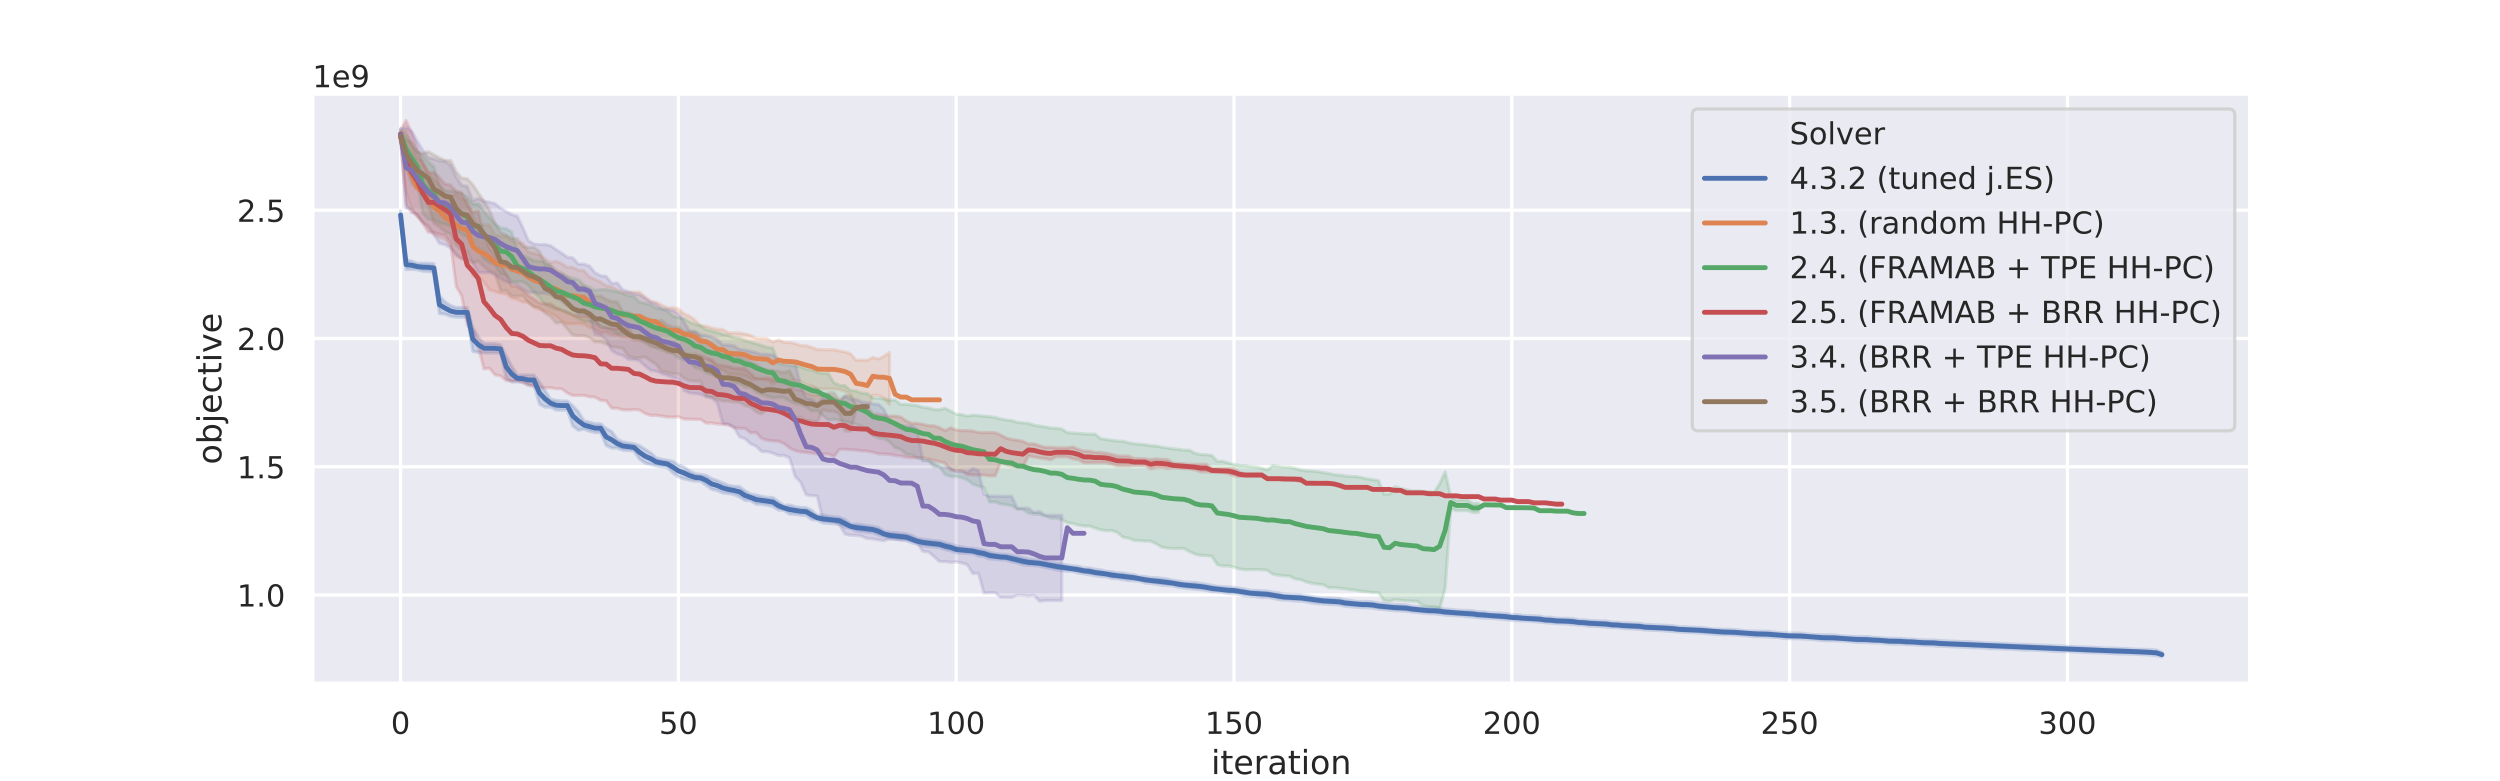 <?xml version="1.0" encoding="utf-8" standalone="no"?>
<!DOCTYPE svg PUBLIC "-//W3C//DTD SVG 1.1//EN"
  "http://www.w3.org/Graphics/SVG/1.1/DTD/svg11.dtd">
<!-- Created with matplotlib (https://matplotlib.org/) -->
<svg height="360pt" version="1.1" viewBox="0 0 1152 360" width="1152pt" xmlns="http://www.w3.org/2000/svg" xmlns:xlink="http://www.w3.org/1999/xlink">
 <defs>
  <style type="text/css">
*{stroke-linecap:butt;stroke-linejoin:round;}
  </style>
 </defs>
 <g id="figure_1">
  <g id="patch_1">
   <path d="M 0 360 
L 1152 360 
L 1152 0 
L 0 0 
z
" style="fill:#ffffff;"/>
  </g>
  <g id="axes_1">
   <g id="patch_2">
    <path d="M 144 315 
L 1036.8 315 
L 1036.8 43.2 
L 144 43.2 
z
" style="fill:#eaeaf2;"/>
   </g>
   <g id="matplotlib.axis_1">
    <g id="xtick_1">
     <g id="line2d_1">
      <path clip-path="url(#pd04fdfe732)" d="M 184.582 315 
L 184.582 43.2 
" style="fill:none;stroke:#ffffff;stroke-linecap:round;stroke-width:1.5;"/>
     </g>
     <g id="text_1">
      <!-- 0 -->
      <defs>
       <path d="M 31.781 66.406 
Q 24.172 66.406 20.328 58.906 
Q 16.5 51.422 16.5 36.375 
Q 16.5 21.391 20.328 13.891 
Q 24.172 6.391 31.781 6.391 
Q 39.453 6.391 43.281 13.891 
Q 47.125 21.391 47.125 36.375 
Q 47.125 51.422 43.281 58.906 
Q 39.453 66.406 31.781 66.406 
z
M 31.781 74.219 
Q 44.047 74.219 50.516 64.516 
Q 56.984 54.828 56.984 36.375 
Q 56.984 17.969 50.516 8.266 
Q 44.047 -1.422 31.781 -1.422 
Q 19.531 -1.422 13.062 8.266 
Q 6.594 17.969 6.594 36.375 
Q 6.594 54.828 13.062 64.516 
Q 19.531 74.219 31.781 74.219 
z
" id="DejaVuSans-48"/>
      </defs>
      <g style="fill:#262626;" transform="translate(180.12 338.157)scale(0.14 -0.14)">
       <use xlink:href="#DejaVuSans-48"/>
      </g>
     </g>
    </g>
    <g id="xtick_2">
     <g id="line2d_2">
      <path clip-path="url(#pd04fdfe732)" d="M 312.6 315 
L 312.6 43.2 
" style="fill:none;stroke:#ffffff;stroke-linecap:round;stroke-width:1.5;"/>
     </g>
     <g id="text_2">
      <!-- 50 -->
      <defs>
       <path d="M 10.797 72.906 
L 49.516 72.906 
L 49.516 64.594 
L 19.828 64.594 
L 19.828 46.734 
Q 21.969 47.469 24.109 47.828 
Q 26.266 48.188 28.422 48.188 
Q 40.625 48.188 47.75 41.5 
Q 54.891 34.812 54.891 23.391 
Q 54.891 11.625 47.562 5.094 
Q 40.234 -1.422 26.906 -1.422 
Q 22.312 -1.422 17.547 -0.641 
Q 12.797 0.141 7.719 1.703 
L 7.719 11.625 
Q 12.109 9.234 16.797 8.062 
Q 21.484 6.891 26.703 6.891 
Q 35.156 6.891 40.078 11.328 
Q 45.016 15.766 45.016 23.391 
Q 45.016 31 40.078 35.438 
Q 35.156 39.891 26.703 39.891 
Q 22.75 39.891 18.812 39.016 
Q 14.891 38.141 10.797 36.281 
z
" id="DejaVuSans-53"/>
      </defs>
      <g style="fill:#262626;" transform="translate(303.677 338.157)scale(0.14 -0.14)">
       <use xlink:href="#DejaVuSans-53"/>
       <use x="63.623" xlink:href="#DejaVuSans-48"/>
      </g>
     </g>
    </g>
    <g id="xtick_3">
     <g id="line2d_3">
      <path clip-path="url(#pd04fdfe732)" d="M 440.619 315 
L 440.619 43.2 
" style="fill:none;stroke:#ffffff;stroke-linecap:round;stroke-width:1.5;"/>
     </g>
     <g id="text_3">
      <!-- 100 -->
      <defs>
       <path d="M 12.406 8.297 
L 28.516 8.297 
L 28.516 63.922 
L 10.984 60.406 
L 10.984 69.391 
L 28.422 72.906 
L 38.281 72.906 
L 38.281 8.297 
L 54.391 8.297 
L 54.391 0 
L 12.406 0 
z
" id="DejaVuSans-49"/>
      </defs>
      <g style="fill:#262626;" transform="translate(427.233 338.157)scale(0.14 -0.14)">
       <use xlink:href="#DejaVuSans-49"/>
       <use x="63.623" xlink:href="#DejaVuSans-48"/>
       <use x="127.246" xlink:href="#DejaVuSans-48"/>
      </g>
     </g>
    </g>
    <g id="xtick_4">
     <g id="line2d_4">
      <path clip-path="url(#pd04fdfe732)" d="M 568.637 315 
L 568.637 43.2 
" style="fill:none;stroke:#ffffff;stroke-linecap:round;stroke-width:1.5;"/>
     </g>
     <g id="text_4">
      <!-- 150 -->
      <g style="fill:#262626;" transform="translate(555.252 338.157)scale(0.14 -0.14)">
       <use xlink:href="#DejaVuSans-49"/>
       <use x="63.623" xlink:href="#DejaVuSans-53"/>
       <use x="127.246" xlink:href="#DejaVuSans-48"/>
      </g>
     </g>
    </g>
    <g id="xtick_5">
     <g id="line2d_5">
      <path clip-path="url(#pd04fdfe732)" d="M 696.655 315 
L 696.655 43.2 
" style="fill:none;stroke:#ffffff;stroke-linecap:round;stroke-width:1.5;"/>
     </g>
     <g id="text_5">
      <!-- 200 -->
      <defs>
       <path d="M 19.188 8.297 
L 53.609 8.297 
L 53.609 0 
L 7.328 0 
L 7.328 8.297 
Q 12.938 14.109 22.625 23.891 
Q 32.328 33.688 34.812 36.531 
Q 39.547 41.844 41.422 45.531 
Q 43.312 49.219 43.312 52.781 
Q 43.312 58.594 39.234 62.25 
Q 35.156 65.922 28.609 65.922 
Q 23.969 65.922 18.812 64.312 
Q 13.672 62.703 7.812 59.422 
L 7.812 69.391 
Q 13.766 71.781 18.938 73 
Q 24.125 74.219 28.422 74.219 
Q 39.75 74.219 46.484 68.547 
Q 53.219 62.891 53.219 53.422 
Q 53.219 48.922 51.531 44.891 
Q 49.859 40.875 45.406 35.406 
Q 44.188 33.984 37.641 27.219 
Q 31.109 20.453 19.188 8.297 
z
" id="DejaVuSans-50"/>
      </defs>
      <g style="fill:#262626;" transform="translate(683.27 338.157)scale(0.14 -0.14)">
       <use xlink:href="#DejaVuSans-50"/>
       <use x="63.623" xlink:href="#DejaVuSans-48"/>
       <use x="127.246" xlink:href="#DejaVuSans-48"/>
      </g>
     </g>
    </g>
    <g id="xtick_6">
     <g id="line2d_6">
      <path clip-path="url(#pd04fdfe732)" d="M 824.674 315 
L 824.674 43.2 
" style="fill:none;stroke:#ffffff;stroke-linecap:round;stroke-width:1.5;"/>
     </g>
     <g id="text_6">
      <!-- 250 -->
      <g style="fill:#262626;" transform="translate(811.288 338.157)scale(0.14 -0.14)">
       <use xlink:href="#DejaVuSans-50"/>
       <use x="63.623" xlink:href="#DejaVuSans-53"/>
       <use x="127.246" xlink:href="#DejaVuSans-48"/>
      </g>
     </g>
    </g>
    <g id="xtick_7">
     <g id="line2d_7">
      <path clip-path="url(#pd04fdfe732)" d="M 952.692 315 
L 952.692 43.2 
" style="fill:none;stroke:#ffffff;stroke-linecap:round;stroke-width:1.5;"/>
     </g>
     <g id="text_7">
      <!-- 300 -->
      <defs>
       <path d="M 40.578 39.312 
Q 47.656 37.797 51.625 33 
Q 55.609 28.219 55.609 21.188 
Q 55.609 10.406 48.188 4.484 
Q 40.766 -1.422 27.094 -1.422 
Q 22.516 -1.422 17.656 -0.516 
Q 12.797 0.391 7.625 2.203 
L 7.625 11.719 
Q 11.719 9.328 16.594 8.109 
Q 21.484 6.891 26.812 6.891 
Q 36.078 6.891 40.938 10.547 
Q 45.797 14.203 45.797 21.188 
Q 45.797 27.641 41.281 31.266 
Q 36.766 34.906 28.719 34.906 
L 20.219 34.906 
L 20.219 43.016 
L 29.109 43.016 
Q 36.375 43.016 40.234 45.922 
Q 44.094 48.828 44.094 54.297 
Q 44.094 59.906 40.109 62.906 
Q 36.141 65.922 28.719 65.922 
Q 24.656 65.922 20.016 65.031 
Q 15.375 64.156 9.812 62.312 
L 9.812 71.094 
Q 15.438 72.656 20.344 73.438 
Q 25.25 74.219 29.594 74.219 
Q 40.828 74.219 47.359 69.109 
Q 53.906 64.016 53.906 55.328 
Q 53.906 49.266 50.438 45.094 
Q 46.969 40.922 40.578 39.312 
z
" id="DejaVuSans-51"/>
      </defs>
      <g style="fill:#262626;" transform="translate(939.307 338.157)scale(0.14 -0.14)">
       <use xlink:href="#DejaVuSans-51"/>
       <use x="63.623" xlink:href="#DejaVuSans-48"/>
       <use x="127.246" xlink:href="#DejaVuSans-48"/>
      </g>
     </g>
    </g>
    <g id="text_8">
     <!-- iteration -->
     <defs>
      <path d="M 9.422 54.688 
L 18.406 54.688 
L 18.406 0 
L 9.422 0 
z
M 9.422 75.984 
L 18.406 75.984 
L 18.406 64.594 
L 9.422 64.594 
z
" id="DejaVuSans-105"/>
      <path d="M 18.312 70.219 
L 18.312 54.688 
L 36.812 54.688 
L 36.812 47.703 
L 18.312 47.703 
L 18.312 18.016 
Q 18.312 11.328 20.141 9.422 
Q 21.969 7.516 27.594 7.516 
L 36.812 7.516 
L 36.812 0 
L 27.594 0 
Q 17.188 0 13.234 3.875 
Q 9.281 7.766 9.281 18.016 
L 9.281 47.703 
L 2.688 47.703 
L 2.688 54.688 
L 9.281 54.688 
L 9.281 70.219 
z
" id="DejaVuSans-116"/>
      <path d="M 56.203 29.594 
L 56.203 25.203 
L 14.891 25.203 
Q 15.484 15.922 20.484 11.062 
Q 25.484 6.203 34.422 6.203 
Q 39.594 6.203 44.453 7.469 
Q 49.312 8.734 54.109 11.281 
L 54.109 2.781 
Q 49.266 0.734 44.188 -0.344 
Q 39.109 -1.422 33.891 -1.422 
Q 20.797 -1.422 13.156 6.188 
Q 5.516 13.812 5.516 26.812 
Q 5.516 40.234 12.766 48.109 
Q 20.016 56 32.328 56 
Q 43.359 56 49.781 48.891 
Q 56.203 41.797 56.203 29.594 
z
M 47.219 32.234 
Q 47.125 39.594 43.094 43.984 
Q 39.062 48.391 32.422 48.391 
Q 24.906 48.391 20.391 44.141 
Q 15.875 39.891 15.188 32.172 
z
" id="DejaVuSans-101"/>
      <path d="M 41.109 46.297 
Q 39.594 47.172 37.812 47.578 
Q 36.031 48 33.891 48 
Q 26.266 48 22.188 43.047 
Q 18.109 38.094 18.109 28.812 
L 18.109 0 
L 9.078 0 
L 9.078 54.688 
L 18.109 54.688 
L 18.109 46.188 
Q 20.953 51.172 25.484 53.578 
Q 30.031 56 36.531 56 
Q 37.453 56 38.578 55.875 
Q 39.703 55.766 41.062 55.516 
z
" id="DejaVuSans-114"/>
      <path d="M 34.281 27.484 
Q 23.391 27.484 19.188 25 
Q 14.984 22.516 14.984 16.5 
Q 14.984 11.719 18.141 8.906 
Q 21.297 6.109 26.703 6.109 
Q 34.188 6.109 38.703 11.406 
Q 43.219 16.703 43.219 25.484 
L 43.219 27.484 
z
M 52.203 31.203 
L 52.203 0 
L 43.219 0 
L 43.219 8.297 
Q 40.141 3.328 35.547 0.953 
Q 30.953 -1.422 24.312 -1.422 
Q 15.922 -1.422 10.953 3.297 
Q 6 8.016 6 15.922 
Q 6 25.141 12.172 29.828 
Q 18.359 34.516 30.609 34.516 
L 43.219 34.516 
L 43.219 35.406 
Q 43.219 41.609 39.141 45 
Q 35.062 48.391 27.688 48.391 
Q 23 48.391 18.547 47.266 
Q 14.109 46.141 10.016 43.891 
L 10.016 52.203 
Q 14.938 54.109 19.578 55.047 
Q 24.219 56 28.609 56 
Q 40.484 56 46.344 49.844 
Q 52.203 43.703 52.203 31.203 
z
" id="DejaVuSans-97"/>
      <path d="M 30.609 48.391 
Q 23.391 48.391 19.188 42.75 
Q 14.984 37.109 14.984 27.297 
Q 14.984 17.484 19.156 11.844 
Q 23.344 6.203 30.609 6.203 
Q 37.797 6.203 41.984 11.859 
Q 46.188 17.531 46.188 27.297 
Q 46.188 37.016 41.984 42.703 
Q 37.797 48.391 30.609 48.391 
z
M 30.609 56 
Q 42.328 56 49.016 48.375 
Q 55.719 40.766 55.719 27.297 
Q 55.719 13.875 49.016 6.219 
Q 42.328 -1.422 30.609 -1.422 
Q 18.844 -1.422 12.172 6.219 
Q 5.516 13.875 5.516 27.297 
Q 5.516 40.766 12.172 48.375 
Q 18.844 56 30.609 56 
z
" id="DejaVuSans-111"/>
      <path d="M 54.891 33.016 
L 54.891 0 
L 45.906 0 
L 45.906 32.719 
Q 45.906 40.484 42.875 44.328 
Q 39.844 48.188 33.797 48.188 
Q 26.516 48.188 22.312 43.547 
Q 18.109 38.922 18.109 30.906 
L 18.109 0 
L 9.078 0 
L 9.078 54.688 
L 18.109 54.688 
L 18.109 46.188 
Q 21.344 51.125 25.703 53.562 
Q 30.078 56 35.797 56 
Q 45.219 56 50.047 50.172 
Q 54.891 44.344 54.891 33.016 
z
" id="DejaVuSans-110"/>
     </defs>
     <g style="fill:#262626;" transform="translate(558.082 356.699)scale(0.153 -0.153)">
      <use xlink:href="#DejaVuSans-105"/>
      <use x="27.783" xlink:href="#DejaVuSans-116"/>
      <use x="66.992" xlink:href="#DejaVuSans-101"/>
      <use x="128.516" xlink:href="#DejaVuSans-114"/>
      <use x="169.629" xlink:href="#DejaVuSans-97"/>
      <use x="230.908" xlink:href="#DejaVuSans-116"/>
      <use x="270.117" xlink:href="#DejaVuSans-105"/>
      <use x="297.9" xlink:href="#DejaVuSans-111"/>
      <use x="359.082" xlink:href="#DejaVuSans-110"/>
     </g>
    </g>
   </g>
   <g id="matplotlib.axis_2">
    <g id="ytick_1">
     <g id="line2d_8">
      <path clip-path="url(#pd04fdfe732)" d="M 144 274.167 
L 1036.8 274.167 
" style="fill:none;stroke:#ffffff;stroke-linecap:round;stroke-width:1.5;"/>
     </g>
     <g id="text_9">
      <!-- 1.0 -->
      <defs>
       <path d="M 10.688 12.406 
L 21 12.406 
L 21 0 
L 10.688 0 
z
" id="DejaVuSans-46"/>
      </defs>
      <g style="fill:#262626;" transform="translate(109.196 279.495)scale(0.14 -0.14)">
       <use xlink:href="#DejaVuSans-49"/>
       <use x="63.623" xlink:href="#DejaVuSans-46"/>
       <use x="95.41" xlink:href="#DejaVuSans-48"/>
      </g>
     </g>
    </g>
    <g id="ytick_2">
     <g id="line2d_9">
      <path clip-path="url(#pd04fdfe732)" d="M 144 215.074 
L 1036.8 215.074 
" style="fill:none;stroke:#ffffff;stroke-linecap:round;stroke-width:1.5;"/>
     </g>
     <g id="text_10">
      <!-- 1.5 -->
      <g style="fill:#262626;" transform="translate(109.196 220.402)scale(0.14 -0.14)">
       <use xlink:href="#DejaVuSans-49"/>
       <use x="63.623" xlink:href="#DejaVuSans-46"/>
       <use x="95.41" xlink:href="#DejaVuSans-53"/>
      </g>
     </g>
    </g>
    <g id="ytick_3">
     <g id="line2d_10">
      <path clip-path="url(#pd04fdfe732)" d="M 144 155.981 
L 1036.8 155.981 
" style="fill:none;stroke:#ffffff;stroke-linecap:round;stroke-width:1.5;"/>
     </g>
     <g id="text_11">
      <!-- 2.0 -->
      <g style="fill:#262626;" transform="translate(109.196 161.309)scale(0.14 -0.14)">
       <use xlink:href="#DejaVuSans-50"/>
       <use x="63.623" xlink:href="#DejaVuSans-46"/>
       <use x="95.41" xlink:href="#DejaVuSans-48"/>
      </g>
     </g>
    </g>
    <g id="ytick_4">
     <g id="line2d_11">
      <path clip-path="url(#pd04fdfe732)" d="M 144 96.888 
L 1036.8 96.888 
" style="fill:none;stroke:#ffffff;stroke-linecap:round;stroke-width:1.5;"/>
     </g>
     <g id="text_12">
      <!-- 2.5 -->
      <g style="fill:#262626;" transform="translate(109.196 102.217)scale(0.14 -0.14)">
       <use xlink:href="#DejaVuSans-50"/>
       <use x="63.623" xlink:href="#DejaVuSans-46"/>
       <use x="95.41" xlink:href="#DejaVuSans-53"/>
      </g>
     </g>
    </g>
    <g id="text_13">
     <!-- objective -->
     <defs>
      <path d="M 48.688 27.297 
Q 48.688 37.203 44.609 42.844 
Q 40.531 48.484 33.406 48.484 
Q 26.266 48.484 22.188 42.844 
Q 18.109 37.203 18.109 27.297 
Q 18.109 17.391 22.188 11.75 
Q 26.266 6.109 33.406 6.109 
Q 40.531 6.109 44.609 11.75 
Q 48.688 17.391 48.688 27.297 
z
M 18.109 46.391 
Q 20.953 51.266 25.266 53.625 
Q 29.594 56 35.594 56 
Q 45.562 56 51.781 48.094 
Q 58.016 40.188 58.016 27.297 
Q 58.016 14.406 51.781 6.484 
Q 45.562 -1.422 35.594 -1.422 
Q 29.594 -1.422 25.266 0.953 
Q 20.953 3.328 18.109 8.203 
L 18.109 0 
L 9.078 0 
L 9.078 75.984 
L 18.109 75.984 
z
" id="DejaVuSans-98"/>
      <path d="M 9.422 54.688 
L 18.406 54.688 
L 18.406 -0.984 
Q 18.406 -11.422 14.422 -16.109 
Q 10.453 -20.797 1.609 -20.797 
L -1.812 -20.797 
L -1.812 -13.188 
L 0.594 -13.188 
Q 5.719 -13.188 7.562 -10.812 
Q 9.422 -8.453 9.422 -0.984 
z
M 9.422 75.984 
L 18.406 75.984 
L 18.406 64.594 
L 9.422 64.594 
z
" id="DejaVuSans-106"/>
      <path d="M 48.781 52.594 
L 48.781 44.188 
Q 44.969 46.297 41.141 47.344 
Q 37.312 48.391 33.406 48.391 
Q 24.656 48.391 19.812 42.844 
Q 14.984 37.312 14.984 27.297 
Q 14.984 17.281 19.812 11.734 
Q 24.656 6.203 33.406 6.203 
Q 37.312 6.203 41.141 7.25 
Q 44.969 8.297 48.781 10.406 
L 48.781 2.094 
Q 45.016 0.344 40.984 -0.531 
Q 36.969 -1.422 32.422 -1.422 
Q 20.062 -1.422 12.781 6.344 
Q 5.516 14.109 5.516 27.297 
Q 5.516 40.672 12.859 48.328 
Q 20.219 56 33.016 56 
Q 37.156 56 41.109 55.141 
Q 45.062 54.297 48.781 52.594 
z
" id="DejaVuSans-99"/>
      <path d="M 2.984 54.688 
L 12.5 54.688 
L 29.594 8.797 
L 46.688 54.688 
L 56.203 54.688 
L 35.688 0 
L 23.484 0 
z
" id="DejaVuSans-118"/>
     </defs>
     <g style="fill:#262626;" transform="translate(102.014 214.035)rotate(-90)scale(0.153 -0.153)">
      <use xlink:href="#DejaVuSans-111"/>
      <use x="61.182" xlink:href="#DejaVuSans-98"/>
      <use x="124.658" xlink:href="#DejaVuSans-106"/>
      <use x="152.441" xlink:href="#DejaVuSans-101"/>
      <use x="213.965" xlink:href="#DejaVuSans-99"/>
      <use x="268.945" xlink:href="#DejaVuSans-116"/>
      <use x="308.154" xlink:href="#DejaVuSans-105"/>
      <use x="335.938" xlink:href="#DejaVuSans-118"/>
      <use x="395.117" xlink:href="#DejaVuSans-101"/>
     </g>
    </g>
    <g id="text_14">
     <!-- 1e9 -->
     <defs>
      <path d="M 10.984 1.516 
L 10.984 10.5 
Q 14.703 8.734 18.5 7.812 
Q 22.312 6.891 25.984 6.891 
Q 35.75 6.891 40.891 13.453 
Q 46.047 20.016 46.781 33.406 
Q 43.953 29.203 39.594 26.953 
Q 35.25 24.703 29.984 24.703 
Q 19.047 24.703 12.672 31.312 
Q 6.297 37.938 6.297 49.422 
Q 6.297 60.641 12.938 67.422 
Q 19.578 74.219 30.609 74.219 
Q 43.266 74.219 49.922 64.516 
Q 56.594 54.828 56.594 36.375 
Q 56.594 19.141 48.406 8.859 
Q 40.234 -1.422 26.422 -1.422 
Q 22.703 -1.422 18.891 -0.688 
Q 15.094 0.047 10.984 1.516 
z
M 30.609 32.422 
Q 37.25 32.422 41.125 36.953 
Q 45.016 41.5 45.016 49.422 
Q 45.016 57.281 41.125 61.844 
Q 37.25 66.406 30.609 66.406 
Q 23.969 66.406 20.094 61.844 
Q 16.219 57.281 16.219 49.422 
Q 16.219 41.5 20.094 36.953 
Q 23.969 32.422 30.609 32.422 
z
" id="DejaVuSans-57"/>
     </defs>
     <g style="fill:#262626;" transform="translate(144 40.2)scale(0.14 -0.14)">
      <use xlink:href="#DejaVuSans-49"/>
      <use x="63.623" xlink:href="#DejaVuSans-101"/>
      <use x="125.146" xlink:href="#DejaVuSans-57"/>
     </g>
    </g>
   </g>
   <g id="PolyCollection_1">
    <defs>
     <path d="M 184.582 -262.803 
L 184.582 -259.058 
L 187.142 -235.777 
L 189.703 -235.869 
L 192.263 -235.706 
L 194.823 -235.035 
L 197.384 -234.906 
L 199.944 -234.59 
L 202.504 -215.501 
L 205.065 -215.235 
L 207.625 -214.206 
L 210.185 -213.847 
L 212.746 -213.847 
L 215.306 -213.836 
L 217.867 -198.102 
L 220.427 -197.577 
L 222.987 -197.326 
L 225.548 -197.311 
L 228.108 -197.308 
L 230.668 -197.267 
L 233.229 -185.72 
L 235.789 -183.974 
L 238.35 -184.063 
L 240.91 -183.752 
L 243.47 -182.573 
L 246.031 -182.573 
L 248.591 -173.762 
L 251.151 -172.367 
L 253.712 -172.37 
L 256.272 -171.053 
L 258.832 -171.014 
L 261.393 -171.014 
L 263.953 -163.675 
L 266.514 -161.736 
L 269.074 -162.195 
L 271.634 -161.281 
L 274.195 -160.68 
L 276.755 -160.68 
L 279.315 -154.751 
L 281.876 -153.517 
L 284.436 -153.534 
L 286.997 -152.526 
L 289.557 -152.392 
L 292.117 -152.164 
L 294.678 -148.493 
L 297.238 -146.637 
L 299.798 -145.971 
L 302.359 -145.253 
L 304.919 -144.875 
L 307.479 -144.526 
L 310.04 -142.101 
L 312.6 -140.257 
L 315.161 -139.354 
L 317.721 -138.722 
L 320.281 -138.29 
L 322.842 -138.219 
L 325.402 -136.4 
L 327.962 -134.506 
L 330.523 -133.957 
L 333.083 -132.826 
L 335.643 -132.545 
L 338.204 -132.109 
L 340.764 -130.997 
L 343.325 -129.443 
L 345.885 -129.254 
L 348.445 -127.667 
L 351.006 -127.606 
L 353.566 -127.193 
L 356.126 -126.64 
L 358.687 -124.975 
L 361.247 -124.801 
L 363.808 -123.105 
L 366.368 -122.957 
L 368.928 -122.624 
L 371.489 -122.45 
L 374.049 -120.54 
L 376.609 -120.323 
L 379.17 -119.019 
L 381.73 -118.858 
L 384.29 -118.567 
L 386.851 -118.389 
L 389.411 -116.961 
L 391.972 -116.466 
L 394.532 -115.271 
L 397.092 -114.981 
L 399.653 -114.732 
L 402.213 -114.512 
L 404.773 -113.448 
L 407.334 -112.739 
L 409.894 -111.777 
L 412.454 -111.498 
L 415.015 -111.284 
L 417.575 -110.98 
L 420.136 -109.872 
L 422.696 -109.267 
L 425.256 -108.485 
L 427.817 -108.148 
L 430.377 -107.929 
L 432.937 -107.665 
L 435.498 -106.685 
L 438.058 -106.247 
L 440.619 -105.24 
L 443.179 -105.05 
L 445.739 -104.919 
L 448.3 -104.836 
L 450.86 -103.795 
L 453.42 -103.433 
L 455.981 -102.428 
L 458.541 -102.294 
L 461.101 -102.036 
L 463.662 -101.871 
L 466.222 -101.106 
L 468.783 -100.616 
L 471.343 -99.745 
L 473.903 -99.45 
L 476.464 -99.357 
L 479.024 -99.134 
L 481.584 -98.481 
L 484.145 -98.003 
L 486.705 -97.397 
L 489.265 -97.089 
L 491.826 -96.752 
L 494.386 -96.678 
L 496.947 -95.958 
L 499.507 -95.595 
L 502.067 -95.164 
L 504.628 -94.66 
L 507.188 -94.331 
L 509.748 -94.244 
L 512.309 -93.427 
L 514.869 -93.341 
L 517.43 -92.873 
L 519.99 -92.494 
L 522.55 -92.38 
L 525.111 -92.155 
L 527.671 -91.361 
L 530.231 -91.146 
L 532.792 -90.796 
L 535.352 -90.373 
L 537.912 -90.174 
L 540.473 -89.961 
L 543.033 -89.322 
L 545.594 -89.074 
L 548.154 -88.755 
L 550.714 -88.436 
L 553.275 -88.278 
L 555.835 -87.935 
L 558.395 -87.365 
L 560.956 -87.199 
L 563.516 -86.926 
L 566.077 -86.454 
L 568.637 -86.409 
L 571.197 -86.03 
L 573.758 -85.395 
L 576.318 -85.309 
L 578.878 -84.988 
L 581.439 -84.705 
L 583.999 -84.663 
L 586.559 -84.337 
L 589.12 -83.673 
L 591.68 -83.498 
L 594.241 -83.353 
L 596.801 -83.056 
L 599.361 -83.012 
L 601.922 -82.702 
L 604.482 -82.161 
L 607.042 -81.847 
L 609.603 -81.711 
L 612.163 -81.513 
L 614.723 -81.436 
L 617.284 -81.157 
L 619.844 -80.639 
L 622.405 -80.433 
L 624.965 -80.212 
L 627.525 -80.041 
L 630.086 -79.974 
L 632.646 -79.751 
L 635.206 -79.317 
L 637.767 -79.05 
L 640.327 -78.789 
L 642.888 -78.559 
L 645.448 -78.478 
L 648.008 -78.304 
L 650.569 -77.971 
L 653.129 -77.738 
L 655.689 -77.476 
L 658.25 -77.226 
L 660.81 -77.152 
L 663.37 -76.901 
L 665.931 -76.588 
L 668.491 -76.394 
L 671.052 -76.274 
L 673.612 -76.111 
L 676.172 -75.848 
L 678.733 -75.661 
L 681.293 -75.37 
L 683.853 -75.177 
L 686.414 -75.087 
L 688.974 -74.924 
L 691.534 -74.675 
L 694.095 -74.425 
L 696.655 -74.149 
L 699.216 -74.012 
L 701.776 -73.875 
L 704.336 -73.772 
L 706.897 -73.578 
L 709.457 -73.332 
L 712.017 -73.055 
L 714.578 -72.841 
L 717.138 -72.623 
L 719.699 -72.617 
L 722.259 -72.434 
L 724.819 -72.177 
L 727.38 -71.986 
L 729.94 -71.792 
L 732.5 -71.468 
L 735.061 -71.403 
L 737.621 -71.226 
L 740.181 -71.022 
L 742.742 -70.837 
L 745.302 -70.707 
L 747.863 -70.452 
L 750.423 -70.289 
L 752.983 -70.183 
L 755.544 -69.997 
L 758.104 -69.727 
L 760.664 -69.597 
L 763.225 -69.487 
L 765.785 -69.385 
L 768.346 -69.185 
L 770.906 -68.999 
L 773.466 -68.772 
L 776.027 -68.624 
L 778.587 -68.557 
L 781.147 -68.443 
L 783.708 -68.225 
L 786.268 -68.026 
L 788.828 -67.854 
L 791.389 -67.626 
L 793.949 -67.521 
L 796.51 -67.471 
L 799.07 -67.342 
L 801.63 -67.162 
L 804.191 -67.013 
L 806.751 -66.747 
L 809.311 -66.621 
L 811.872 -66.562 
L 814.432 -66.455 
L 816.992 -66.288 
L 819.553 -66.21 
L 822.113 -65.826 
L 824.674 -65.696 
L 827.234 -65.671 
L 829.794 -65.596 
L 832.355 -65.493 
L 834.915 -65.37 
L 837.475 -65.016 
L 840.036 -64.813 
L 842.596 -64.754 
L 845.157 -64.72 
L 847.717 -64.622 
L 850.277 -64.559 
L 852.838 -64.312 
L 855.398 -64.003 
L 857.958 -63.942 
L 860.519 -63.882 
L 863.079 -63.758 
L 865.639 -63.759 
L 868.2 -63.535 
L 870.76 -63.243 
L 873.321 -63.206 
L 875.881 -63.164 
L 878.441 -62.948 
L 881.002 -62.95 
L 883.562 -62.798 
L 886.122 -62.564 
L 888.683 -62.521 
L 891.243 -62.408 
L 893.803 -62.155 
L 896.364 -62.159 
L 898.924 -62.011 
L 901.485 -61.846 
L 904.045 -61.797 
L 906.605 -61.716 
L 909.166 -61.515 
L 911.726 -61.516 
L 914.286 -61.333 
L 916.847 -61.105 
L 919.407 -61.102 
L 921.968 -61.058 
L 924.528 -60.857 
L 927.088 -60.818 
L 929.649 -60.616 
L 932.209 -60.45 
L 934.769 -60.427 
L 937.33 -60.393 
L 939.89 -60.281 
L 942.45 -60.179 
L 945.011 -59.977 
L 947.571 -59.826 
L 950.132 -59.769 
L 952.692 -59.769 
L 955.252 -59.634 
L 957.813 -59.491 
L 960.373 -59.337 
L 962.933 -59.242 
L 965.494 -59.188 
L 968.054 -59.102 
L 970.615 -58.98 
L 973.175 -58.873 
L 975.735 -58.691 
L 978.296 -58.65 
L 980.856 -58.602 
L 983.416 -58.517 
L 985.977 -58.444 
L 988.537 -58.274 
L 991.097 -58.111 
L 993.658 -57.931 
L 996.218 -57.355 
L 996.218 -59.353 
L 996.218 -59.353 
L 993.658 -60.444 
L 991.097 -60.677 
L 988.537 -60.757 
L 985.977 -60.767 
L 983.416 -60.888 
L 980.856 -61.09 
L 978.296 -61.173 
L 975.735 -61.274 
L 973.175 -61.373 
L 970.615 -61.401 
L 968.054 -61.519 
L 965.494 -61.648 
L 962.933 -61.78 
L 960.373 -61.878 
L 957.813 -62.015 
L 955.252 -62.044 
L 952.692 -62.175 
L 950.132 -62.31 
L 947.571 -62.427 
L 945.011 -62.536 
L 942.45 -62.705 
L 939.89 -62.765 
L 937.33 -62.894 
L 934.769 -63.027 
L 932.209 -63.102 
L 929.649 -63.196 
L 927.088 -63.33 
L 924.528 -63.422 
L 921.968 -63.556 
L 919.407 -63.662 
L 916.847 -63.753 
L 914.286 -63.842 
L 911.726 -64.021 
L 909.166 -64.166 
L 906.605 -64.331 
L 904.045 -64.352 
L 901.485 -64.489 
L 898.924 -64.55 
L 896.364 -64.709 
L 893.803 -64.853 
L 891.243 -65.07 
L 888.683 -65.091 
L 886.122 -65.131 
L 883.562 -65.221 
L 881.002 -65.481 
L 878.441 -65.588 
L 875.881 -65.792 
L 873.321 -65.856 
L 870.76 -65.87 
L 868.2 -65.971 
L 865.639 -66.196 
L 863.079 -66.356 
L 860.519 -66.632 
L 857.958 -66.652 
L 855.398 -66.7 
L 852.838 -66.722 
L 850.277 -66.881 
L 847.717 -67.106 
L 845.157 -67.423 
L 842.596 -67.447 
L 840.036 -67.487 
L 837.475 -67.538 
L 834.915 -67.647 
L 832.355 -67.952 
L 829.794 -68.235 
L 827.234 -68.269 
L 824.674 -68.285 
L 822.113 -68.349 
L 819.553 -68.442 
L 816.992 -68.85 
L 814.432 -69.072 
L 811.872 -69.135 
L 809.311 -69.183 
L 806.751 -69.249 
L 804.191 -69.306 
L 801.63 -69.689 
L 799.07 -69.907 
L 796.51 -69.989 
L 793.949 -70.031 
L 791.389 -70.167 
L 788.828 -70.215 
L 786.268 -70.627 
L 783.708 -70.858 
L 781.147 -70.93 
L 778.587 -71.025 
L 776.027 -71.166 
L 773.466 -71.244 
L 770.906 -71.688 
L 768.346 -71.799 
L 765.785 -71.93 
L 763.225 -72.003 
L 760.664 -72.213 
L 758.104 -72.238 
L 755.544 -72.751 
L 752.983 -72.816 
L 750.423 -72.989 
L 747.863 -72.998 
L 745.302 -73.273 
L 742.742 -73.298 
L 740.181 -73.832 
L 737.621 -73.867 
L 735.061 -73.998 
L 732.5 -74.118 
L 729.94 -74.375 
L 727.38 -74.4 
L 724.819 -74.961 
L 722.259 -75.046 
L 719.699 -75.036 
L 717.138 -75.175 
L 714.578 -75.541 
L 712.017 -75.545 
L 709.457 -76.087 
L 706.897 -76.21 
L 704.336 -76.247 
L 701.776 -76.382 
L 699.216 -76.775 
L 696.655 -76.794 
L 694.095 -77.253 
L 691.534 -77.469 
L 688.974 -77.481 
L 686.414 -77.606 
L 683.853 -78.048 
L 681.293 -78.099 
L 678.733 -78.534 
L 676.172 -78.713 
L 673.612 -78.715 
L 671.052 -78.891 
L 668.491 -79.169 
L 665.931 -79.385 
L 663.37 -79.812 
L 660.81 -79.97 
L 658.25 -80.004 
L 655.689 -80.058 
L 653.129 -80.464 
L 650.569 -80.705 
L 648.008 -81.255 
L 645.448 -81.392 
L 642.888 -81.429 
L 640.327 -81.45 
L 637.767 -81.871 
L 635.206 -82.128 
L 632.646 -82.651 
L 630.086 -82.819 
L 627.525 -82.828 
L 624.965 -82.859 
L 622.405 -83.331 
L 619.844 -83.637 
L 617.284 -84.169 
L 614.723 -84.394 
L 612.163 -84.457 
L 609.603 -84.518 
L 607.042 -84.726 
L 604.482 -85.159 
L 601.922 -85.528 
L 599.361 -85.94 
L 596.801 -86.058 
L 594.241 -86.128 
L 591.68 -86.246 
L 589.12 -86.8 
L 586.559 -87.116 
L 583.999 -87.632 
L 581.439 -87.73 
L 578.878 -87.94 
L 576.318 -87.965 
L 573.758 -88.55 
L 571.197 -88.905 
L 568.637 -89.374 
L 566.077 -89.52 
L 563.516 -89.667 
L 560.956 -89.855 
L 558.395 -90.318 
L 555.835 -90.765 
L 553.275 -91.192 
L 550.714 -91.584 
L 548.154 -91.653 
L 545.594 -91.785 
L 543.033 -92.253 
L 540.473 -92.637 
L 537.912 -93.186 
L 535.352 -93.547 
L 532.792 -93.767 
L 530.231 -93.858 
L 527.671 -94.331 
L 525.111 -94.453 
L 522.55 -95.235 
L 519.99 -95.449 
L 517.43 -96.017 
L 514.869 -96.038 
L 512.309 -96.581 
L 509.748 -96.785 
L 507.188 -97.43 
L 504.628 -97.703 
L 502.067 -98.285 
L 499.507 -98.307 
L 496.947 -99.024 
L 494.386 -99.28 
L 491.826 -99.639 
L 489.265 -100.125 
L 486.705 -100.538 
L 484.145 -100.817 
L 481.584 -101.414 
L 479.024 -101.751 
L 476.464 -102.032 
L 473.903 -102.319 
L 471.343 -102.971 
L 468.783 -103.466 
L 466.222 -104.076 
L 463.662 -104.545 
L 461.101 -104.651 
L 458.541 -105.005 
L 455.981 -105.654 
L 453.42 -106.432 
L 450.86 -106.958 
L 448.3 -107.321 
L 445.739 -107.555 
L 443.179 -108.02 
L 440.619 -108.391 
L 438.058 -109.277 
L 435.498 -109.973 
L 432.937 -110.69 
L 430.377 -110.935 
L 427.817 -111.224 
L 425.256 -111.57 
L 422.696 -111.95 
L 420.136 -113.329 
L 417.575 -113.991 
L 415.015 -114.319 
L 412.454 -114.607 
L 409.894 -114.812 
L 407.334 -115.161 
L 404.773 -116.924 
L 402.213 -117.45 
L 399.653 -117.778 
L 397.092 -118.27 
L 394.532 -118.517 
L 391.972 -118.425 
L 389.411 -120.587 
L 386.851 -121.679 
L 384.29 -121.806 
L 381.73 -122.271 
L 379.17 -122.751 
L 376.609 -122.452 
L 374.049 -124.853 
L 371.489 -126.056 
L 368.928 -126.151 
L 366.368 -126.535 
L 363.808 -127.312 
L 361.247 -127.081 
L 358.687 -128.994 
L 356.126 -130.734 
L 353.566 -130.805 
L 351.006 -131.278 
L 348.445 -131.884 
L 345.885 -132.327 
L 343.325 -133.873 
L 340.764 -135.775 
L 338.204 -135.886 
L 335.643 -136.369 
L 333.083 -137.431 
L 330.523 -138.561 
L 327.962 -139.487 
L 325.402 -140.955 
L 322.842 -141.358 
L 320.281 -141.705 
L 317.721 -143.017 
L 315.161 -144.835 
L 312.6 -145.768 
L 310.04 -147.4 
L 307.479 -147.944 
L 304.919 -148.397 
L 302.359 -149.05 
L 299.798 -151.361 
L 297.238 -152.999 
L 294.678 -154.645 
L 292.117 -155.522 
L 289.557 -155.946 
L 286.997 -156.412 
L 284.436 -157.604 
L 281.876 -161.185 
L 279.315 -162.61 
L 276.755 -164.734 
L 274.195 -164.734 
L 271.634 -165.51 
L 269.074 -166.066 
L 266.514 -170.321 
L 263.953 -172.979 
L 261.393 -175.216 
L 258.832 -175.216 
L 256.272 -175.516 
L 253.712 -176.041 
L 251.151 -180.063 
L 248.591 -184.043 
L 246.031 -187.217 
L 243.47 -187.217 
L 240.91 -187.281 
L 238.35 -187.215 
L 235.789 -191.382 
L 233.229 -196.198 
L 230.668 -201.131 
L 228.108 -201.662 
L 225.548 -201.675 
L 222.987 -201.695 
L 220.427 -204.726 
L 217.867 -209.317 
L 215.306 -218.264 
L 212.746 -218.317 
L 210.185 -218.317 
L 207.625 -219.202 
L 205.065 -220.868 
L 202.504 -223.621 
L 199.944 -238.469 
L 197.384 -238.676 
L 194.823 -238.725 
L 192.263 -238.634 
L 189.703 -239.676 
L 187.142 -240.283 
L 184.582 -262.803 
z
" id="mce1046fca6" style="stroke:#4c72b0;stroke-opacity:0.2;stroke-width:1.5;"/>
    </defs>
    <g clip-path="url(#pd04fdfe732)">
     <use style="fill:#4c72b0;fill-opacity:0.2;stroke:#4c72b0;stroke-opacity:0.2;stroke-width:1.5;" x="0" xlink:href="#mce1046fca6" y="360"/>
    </g>
   </g>
   <g id="PolyCollection_2">
    <defs>
     <path d="M 184.582 -298.199 
L 184.582 -295.582 
L 187.142 -271.319 
L 189.703 -264.096 
L 192.263 -260.146 
L 194.823 -257.208 
L 197.384 -256.019 
L 199.944 -251.847 
L 202.504 -250.543 
L 205.065 -249.646 
L 207.625 -246.583 
L 210.185 -242.073 
L 212.746 -240.822 
L 215.306 -240.254 
L 217.867 -232.953 
L 220.427 -232.603 
L 222.987 -229.942 
L 225.548 -226.452 
L 228.108 -225.707 
L 230.668 -224.822 
L 233.229 -224.544 
L 235.789 -222.562 
L 238.35 -221.979 
L 240.91 -220.715 
L 243.47 -220.843 
L 246.031 -218.434 
L 248.591 -217.343 
L 251.151 -216.762 
L 253.712 -215.723 
L 256.272 -214.221 
L 258.832 -211.956 
L 261.393 -210.825 
L 263.953 -210.812 
L 266.514 -210.862 
L 269.074 -210.607 
L 271.634 -209.074 
L 274.195 -208.258 
L 276.755 -206.5 
L 279.315 -207.067 
L 281.876 -205.694 
L 284.436 -205.59 
L 286.997 -204.476 
L 289.557 -204.47 
L 292.117 -203.178 
L 294.678 -203.178 
L 297.238 -202.617 
L 299.798 -202.897 
L 302.359 -202.757 
L 304.919 -199.853 
L 307.479 -197.529 
L 310.04 -197.529 
L 312.6 -197.391 
L 315.161 -196.795 
L 317.721 -196.99 
L 320.281 -196.967 
L 322.842 -195.753 
L 325.402 -195.457 
L 327.962 -193.033 
L 330.523 -189.926 
L 333.083 -189.545 
L 335.643 -187.667 
L 338.204 -187.447 
L 340.764 -187.272 
L 343.325 -186.951 
L 345.885 -185.038 
L 348.445 -185.455 
L 351.006 -185.162 
L 353.566 -184.889 
L 356.126 -183.195 
L 358.687 -184.841 
L 361.247 -184.815 
L 363.808 -184.633 
L 366.368 -184.826 
L 368.928 -184.216 
L 371.489 -182.813 
L 374.049 -182.267 
L 376.609 -180.828 
L 379.17 -180.767 
L 381.73 -180.795 
L 384.29 -180.793 
L 386.851 -180.497 
L 389.411 -179.713 
L 391.972 -178.083 
L 394.532 -172.782 
L 397.092 -171.768 
L 399.653 -170.739 
L 402.213 -177.94 
L 404.773 -177.822 
L 407.334 -176.51 
L 409.894 -173.653 
L 409.894 -197.598 
L 409.894 -197.598 
L 407.334 -195.823 
L 404.773 -194.577 
L 402.213 -195.327 
L 399.653 -193.936 
L 397.092 -194.152 
L 394.532 -193.965 
L 391.972 -196.97 
L 389.411 -197.889 
L 386.851 -198.256 
L 384.29 -198.797 
L 381.73 -198.824 
L 379.17 -198.903 
L 376.609 -198.958 
L 374.049 -199.953 
L 371.489 -200.669 
L 368.928 -200.79 
L 366.368 -201.67 
L 363.808 -202.206 
L 361.247 -202.228 
L 358.687 -203.347 
L 356.126 -202.401 
L 353.566 -204.041 
L 351.006 -204.099 
L 348.445 -204.152 
L 345.885 -205.481 
L 343.325 -206.112 
L 340.764 -206.551 
L 338.204 -206.613 
L 335.643 -206.654 
L 333.083 -208.21 
L 330.523 -208.325 
L 327.962 -208.867 
L 325.402 -209.77 
L 322.842 -209.845 
L 320.281 -212.504 
L 317.721 -214.343 
L 315.161 -215.437 
L 312.6 -217.733 
L 310.04 -218.187 
L 307.479 -218.187 
L 304.919 -219.508 
L 302.359 -220.793 
L 299.798 -221.261 
L 297.238 -223.256 
L 294.678 -225.443 
L 292.117 -225.443 
L 289.557 -225.266 
L 286.997 -225.268 
L 284.436 -226.456 
L 281.876 -227.866 
L 279.315 -228.365 
L 276.755 -229.999 
L 274.195 -231.367 
L 271.634 -232.336 
L 269.074 -235.301 
L 266.514 -235.565 
L 263.953 -236.803 
L 261.393 -236.857 
L 258.832 -238.575 
L 256.272 -239.618 
L 253.712 -239.065 
L 251.151 -240.812 
L 248.591 -242.58 
L 246.031 -243.296 
L 243.47 -243.87 
L 240.91 -247.855 
L 238.35 -248.27 
L 235.789 -249.277 
L 233.229 -251.222 
L 230.668 -251.159 
L 228.108 -252.028 
L 225.548 -256.37 
L 222.987 -256.388 
L 220.427 -255.979 
L 217.867 -260.235 
L 215.306 -267.808 
L 212.746 -268.385 
L 210.185 -270.548 
L 207.625 -269.456 
L 205.065 -270.307 
L 202.504 -275.043 
L 199.944 -277.506 
L 197.384 -280.291 
L 194.823 -285.815 
L 192.263 -287.111 
L 189.703 -294.048 
L 187.142 -300.341 
L 184.582 -298.199 
z
" id="m98905489e2" style="stroke:#dd8452;stroke-opacity:0.2;stroke-width:1.5;"/>
    </defs>
    <g clip-path="url(#pd04fdfe732)">
     <use style="fill:#dd8452;fill-opacity:0.2;stroke:#dd8452;stroke-opacity:0.2;stroke-width:1.5;" x="0" xlink:href="#m98905489e2" y="360"/>
    </g>
   </g>
   <g id="PolyCollection_3">
    <defs>
     <path d="M 184.582 -300.67 
L 184.582 -295.745 
L 187.142 -284.537 
L 189.703 -281.386 
L 192.263 -275.96 
L 194.823 -261.812 
L 197.384 -258.952 
L 199.944 -258.628 
L 202.504 -257.251 
L 205.065 -256.562 
L 207.625 -255.837 
L 210.185 -254.129 
L 212.746 -252.155 
L 215.306 -250.922 
L 217.867 -245.6 
L 220.427 -245.6 
L 222.987 -240.507 
L 225.548 -239.031 
L 228.108 -237.781 
L 230.668 -233.66 
L 233.229 -233.324 
L 235.789 -230.329 
L 238.35 -230.154 
L 240.91 -230.214 
L 243.47 -228.478 
L 246.031 -225.452 
L 248.591 -222.899 
L 251.151 -219.704 
L 253.712 -218.352 
L 256.272 -217.597 
L 258.832 -217.076 
L 261.393 -215.904 
L 263.953 -214.698 
L 266.514 -213.047 
L 269.074 -211.937 
L 271.634 -211.797 
L 274.195 -210.957 
L 276.755 -209.657 
L 279.315 -208.754 
L 281.876 -207.856 
L 284.436 -206.082 
L 286.997 -206.083 
L 289.557 -205.792 
L 292.117 -204.452 
L 294.678 -203.506 
L 297.238 -202.018 
L 299.798 -200.209 
L 302.359 -199.625 
L 304.919 -198.677 
L 307.479 -198.075 
L 310.04 -197.015 
L 312.6 -195.051 
L 315.161 -194.203 
L 317.721 -193.38 
L 320.281 -190.487 
L 322.842 -189.936 
L 325.402 -188.256 
L 327.962 -187.191 
L 330.523 -187.052 
L 333.083 -185.657 
L 335.643 -185.094 
L 338.204 -183.433 
L 340.764 -183.092 
L 343.325 -181.541 
L 345.885 -181.362 
L 348.445 -179.294 
L 351.006 -178.185 
L 353.566 -177.257 
L 356.126 -176.622 
L 358.687 -176.833 
L 361.247 -176.74 
L 363.808 -175.161 
L 366.368 -174.003 
L 368.928 -173.685 
L 371.489 -172.425 
L 374.049 -170.552 
L 376.609 -170.772 
L 379.17 -168.564 
L 381.73 -166.445 
L 384.29 -166.837 
L 386.851 -166.256 
L 389.411 -165.831 
L 391.972 -165.135 
L 394.532 -164.481 
L 397.092 -163.545 
L 399.653 -161.303 
L 402.213 -159.332 
L 404.773 -158.127 
L 407.334 -157.842 
L 409.894 -156.427 
L 412.454 -153.726 
L 415.015 -152.959 
L 417.575 -150.679 
L 420.136 -150.308 
L 422.696 -149.057 
L 425.256 -148.06 
L 427.817 -147.7 
L 430.377 -144.891 
L 432.937 -144.904 
L 435.498 -141.338 
L 438.058 -140.435 
L 440.619 -140.372 
L 443.179 -139.885 
L 445.739 -138.864 
L 448.3 -136.875 
L 450.86 -135.968 
L 453.42 -135.394 
L 455.981 -128.646 
L 458.541 -128.666 
L 461.101 -127.809 
L 463.662 -127.4 
L 466.222 -127.018 
L 468.783 -125.331 
L 471.343 -125.267 
L 473.903 -123.53 
L 476.464 -123.095 
L 479.024 -122.97 
L 481.584 -122.242 
L 484.145 -121.211 
L 486.705 -121.204 
L 489.265 -120.551 
L 491.826 -119.177 
L 494.386 -118.734 
L 496.947 -118.013 
L 499.507 -117.603 
L 502.067 -117.572 
L 504.628 -116.656 
L 507.188 -115.843 
L 509.748 -115.471 
L 512.309 -115.507 
L 514.869 -114.637 
L 517.43 -112.51 
L 519.99 -112.01 
L 522.55 -111.027 
L 525.111 -110.845 
L 527.671 -110.65 
L 530.231 -110.582 
L 532.792 -109.427 
L 535.352 -107.802 
L 537.912 -107.457 
L 540.473 -107.223 
L 543.033 -107.226 
L 545.594 -107.279 
L 548.154 -105.761 
L 550.714 -104.682 
L 553.275 -104.058 
L 555.835 -104.008 
L 558.395 -103.687 
L 560.956 -99.783 
L 563.516 -99.182 
L 566.077 -99.221 
L 568.637 -98.593 
L 571.197 -97.797 
L 573.758 -97.513 
L 576.318 -97.517 
L 578.878 -97.536 
L 581.439 -97.433 
L 583.999 -97.209 
L 586.559 -95.363 
L 589.12 -94.952 
L 591.68 -94.596 
L 594.241 -94.569 
L 596.801 -93.223 
L 599.361 -92.882 
L 601.922 -91.821 
L 604.482 -91.2 
L 607.042 -90.845 
L 609.603 -90.577 
L 612.163 -89.238 
L 614.723 -89.188 
L 617.284 -88.929 
L 619.844 -88.664 
L 622.405 -88.253 
L 624.965 -88.018 
L 627.525 -87.511 
L 630.086 -87.251 
L 632.646 -86.928 
L 635.206 -86.878 
L 637.767 -83.297 
L 640.327 -82.861 
L 642.888 -83.682 
L 645.448 -83.378 
L 648.008 -83.176 
L 650.569 -83.032 
L 653.129 -82.915 
L 655.689 -80.839 
L 658.25 -80.562 
L 660.81 -80.42 
L 663.37 -79.525 
L 665.931 -88.732 
L 668.491 -125.561 
L 671.052 -124.684 
L 673.612 -124.684 
L 676.172 -124.684 
L 678.733 -123.864 
L 681.293 -123.864 
L 681.293 -128.004 
L 681.293 -128.004 
L 678.733 -128.004 
L 676.172 -129.525 
L 673.612 -129.525 
L 671.052 -129.525 
L 668.491 -131.325 
L 665.931 -142.59 
L 663.37 -137.026 
L 660.81 -133.029 
L 658.25 -133.447 
L 655.689 -133.492 
L 653.129 -133.77 
L 650.569 -133.794 
L 648.008 -134.432 
L 645.448 -134.797 
L 642.888 -135.727 
L 640.327 -132.349 
L 637.767 -132.305 
L 635.206 -138.633 
L 632.646 -138.955 
L 630.086 -139.345 
L 627.525 -139.888 
L 624.965 -140.362 
L 622.405 -140.423 
L 619.844 -140.714 
L 617.284 -141.095 
L 614.723 -141.28 
L 612.163 -141.889 
L 609.603 -142.219 
L 607.042 -142.691 
L 604.482 -142.93 
L 601.922 -143.056 
L 599.361 -143.384 
L 596.801 -144.232 
L 594.241 -144.676 
L 591.68 -144.724 
L 589.12 -145.019 
L 586.559 -145.453 
L 583.999 -143.52 
L 581.439 -144.227 
L 578.878 -144.845 
L 576.318 -144.942 
L 573.758 -145.402 
L 571.197 -145.431 
L 568.637 -146.066 
L 566.077 -146.616 
L 563.516 -147.412 
L 560.956 -147.416 
L 558.395 -150.156 
L 555.835 -150.449 
L 553.275 -150.553 
L 550.714 -151.089 
L 548.154 -152.584 
L 545.594 -152.556 
L 543.033 -152.933 
L 540.473 -153.229 
L 537.912 -153.561 
L 535.352 -153.925 
L 532.792 -154.478 
L 530.231 -154.626 
L 527.671 -155.066 
L 525.111 -155.33 
L 522.55 -155.516 
L 519.99 -156.019 
L 517.43 -156.632 
L 514.869 -156.77 
L 512.309 -157.109 
L 509.748 -157.513 
L 507.188 -157.837 
L 504.628 -159.96 
L 502.067 -159.949 
L 499.507 -160.082 
L 496.947 -160.268 
L 494.386 -160.477 
L 491.826 -160.671 
L 489.265 -162.316 
L 486.705 -162.699 
L 484.145 -162.766 
L 481.584 -163.29 
L 479.024 -163.661 
L 476.464 -164.078 
L 473.903 -164.941 
L 471.343 -165.135 
L 468.783 -165.364 
L 466.222 -166.243 
L 463.662 -166.474 
L 461.101 -166.972 
L 458.541 -167.617 
L 455.981 -168.051 
L 453.42 -168.218 
L 450.86 -168.532 
L 448.3 -168.69 
L 445.739 -168.272 
L 443.179 -168.878 
L 440.619 -169.167 
L 438.058 -170.541 
L 435.498 -171.862 
L 432.937 -171.234 
L 430.377 -171.311 
L 427.817 -172.077 
L 425.256 -172.306 
L 422.696 -173.118 
L 420.136 -173.384 
L 417.575 -173.68 
L 415.015 -173.647 
L 412.454 -175.696 
L 409.894 -175.639 
L 407.334 -176.094 
L 404.773 -176.541 
L 402.213 -176.689 
L 399.653 -178.693 
L 397.092 -178.844 
L 394.532 -179.833 
L 391.972 -180.075 
L 389.411 -182.247 
L 386.851 -182.476 
L 384.29 -183.601 
L 381.73 -187.913 
L 379.17 -187.909 
L 376.609 -188.426 
L 374.049 -189.591 
L 371.489 -189.947 
L 368.928 -191.016 
L 366.368 -191.474 
L 363.808 -191.548 
L 361.247 -192.109 
L 358.687 -192.648 
L 356.126 -199.72 
L 353.566 -199.935 
L 351.006 -200.785 
L 348.445 -201.625 
L 345.885 -202.321 
L 343.325 -203.064 
L 340.764 -204.102 
L 338.204 -204.367 
L 335.643 -205.483 
L 333.083 -205.94 
L 330.523 -206.817 
L 327.962 -207.513 
L 325.402 -208.129 
L 322.842 -209.994 
L 320.281 -210.585 
L 317.721 -211.635 
L 315.161 -213.234 
L 312.6 -213.684 
L 310.04 -214.419 
L 307.479 -216.719 
L 304.919 -217.654 
L 302.359 -218.004 
L 299.798 -219.54 
L 297.238 -220.25 
L 294.678 -220.735 
L 292.117 -223.471 
L 289.557 -223.849 
L 286.997 -224.711 
L 284.436 -225.49 
L 281.876 -226.14 
L 279.315 -226.53 
L 276.755 -226.558 
L 274.195 -226.224 
L 271.634 -227.588 
L 269.074 -228.711 
L 266.514 -231.19 
L 263.953 -231.674 
L 261.393 -232.642 
L 258.832 -233.567 
L 256.272 -234.302 
L 253.712 -237.099 
L 251.151 -239.473 
L 248.591 -239.586 
L 246.031 -239.913 
L 243.47 -241.149 
L 240.91 -242.312 
L 238.35 -244.644 
L 235.789 -253.129 
L 233.229 -254.658 
L 230.668 -254.967 
L 228.108 -256.993 
L 225.548 -259.627 
L 222.987 -262.571 
L 220.427 -265.985 
L 217.867 -265.985 
L 215.306 -269.208 
L 212.746 -270.77 
L 210.185 -271.663 
L 207.625 -271.937 
L 205.065 -272.073 
L 202.504 -274.692 
L 199.944 -282.993 
L 197.384 -285.393 
L 194.823 -288.445 
L 192.263 -290.34 
L 189.703 -292.911 
L 187.142 -297.913 
L 184.582 -300.67 
z
" id="ma9b6b5718a" style="stroke:#55a868;stroke-opacity:0.2;stroke-width:1.5;"/>
    </defs>
    <g clip-path="url(#pd04fdfe732)">
     <use style="fill:#55a868;fill-opacity:0.2;stroke:#55a868;stroke-opacity:0.2;stroke-width:1.5;" x="0" xlink:href="#ma9b6b5718a" y="360"/>
    </g>
   </g>
   <g id="PolyCollection_4">
    <defs>
     <path d="M 184.582 -300.076 
L 184.582 -296.437 
L 187.142 -265.798 
L 189.703 -262.015 
L 192.263 -261.232 
L 194.823 -257.147 
L 197.384 -252.961 
L 199.944 -252.961 
L 202.504 -252.029 
L 205.065 -251.497 
L 207.625 -248.196 
L 210.185 -228.095 
L 212.746 -223.688 
L 215.306 -210.196 
L 217.867 -207.81 
L 220.427 -200.389 
L 222.987 -189.989 
L 225.548 -190.325 
L 228.108 -187.251 
L 230.668 -186.76 
L 233.229 -184.633 
L 235.789 -184.504 
L 238.35 -184.445 
L 240.91 -183.889 
L 243.47 -182.596 
L 246.031 -181.856 
L 248.591 -181.296 
L 251.151 -181.3 
L 253.712 -181.3 
L 256.272 -180.879 
L 258.832 -180.818 
L 261.393 -178.923 
L 263.953 -177.768 
L 266.514 -177.8 
L 269.074 -177.778 
L 271.634 -177.14 
L 274.195 -176.993 
L 276.755 -175.503 
L 279.315 -175.344 
L 281.876 -171.874 
L 284.436 -171.874 
L 286.997 -171.115 
L 289.557 -171.041 
L 292.117 -171.249 
L 294.678 -171.044 
L 297.238 -169.468 
L 299.798 -168.594 
L 302.359 -168.597 
L 304.919 -168.253 
L 307.479 -167.81 
L 310.04 -167.804 
L 312.6 -167.95 
L 315.161 -166.94 
L 317.721 -166.818 
L 320.281 -166.774 
L 322.842 -166.766 
L 325.402 -164.998 
L 327.962 -165.082 
L 330.523 -164.592 
L 333.083 -164.494 
L 335.643 -164.234 
L 338.204 -162.885 
L 340.764 -162.635 
L 343.325 -162.6 
L 345.885 -160.541 
L 348.445 -160.711 
L 351.006 -157.894 
L 353.566 -157.125 
L 356.126 -156.821 
L 358.687 -156.714 
L 361.247 -155.575 
L 363.808 -153.586 
L 366.368 -152.352 
L 368.928 -151.769 
L 371.489 -151.502 
L 374.049 -151.171 
L 376.609 -150.84 
L 379.17 -150.783 
L 381.73 -150.775 
L 384.29 -149.618 
L 386.851 -152.973 
L 389.411 -152.986 
L 391.972 -152.713 
L 394.532 -152.614 
L 397.092 -152.276 
L 399.653 -152.094 
L 402.213 -151.641 
L 404.773 -150.831 
L 407.334 -150.779 
L 409.894 -150.596 
L 412.454 -150.114 
L 415.015 -149.861 
L 417.575 -149.281 
L 420.136 -149.061 
L 422.696 -149.008 
L 425.256 -149.023 
L 427.817 -148.531 
L 430.377 -147.803 
L 432.937 -147.218 
L 435.498 -146.546 
L 438.058 -143.382 
L 440.619 -143.129 
L 443.179 -143.08 
L 445.739 -141.248 
L 448.3 -141.097 
L 450.86 -141.072 
L 453.42 -141.062 
L 455.981 -140.726 
L 458.541 -140.706 
L 461.101 -146.932 
L 463.662 -145.892 
L 466.222 -145.329 
L 468.783 -144.862 
L 471.343 -144.805 
L 473.903 -149.894 
L 476.464 -149.409 
L 479.024 -148.958 
L 481.584 -148.645 
L 484.145 -148.174 
L 486.705 -149.494 
L 489.265 -149.494 
L 491.826 -149.494 
L 494.386 -148.537 
L 496.947 -148.223 
L 499.507 -146.722 
L 502.067 -146.714 
L 504.628 -146.79 
L 507.188 -146.79 
L 509.748 -146.766 
L 512.309 -146.198 
L 514.869 -145.321 
L 517.43 -145.265 
L 519.99 -145.244 
L 522.55 -145.523 
L 525.111 -145.523 
L 527.671 -145.46 
L 530.231 -143.941 
L 532.792 -144.47 
L 535.352 -144.539 
L 537.912 -144.09 
L 540.473 -144.314 
L 543.033 -144.288 
L 545.594 -144.061 
L 548.154 -143.868 
L 550.714 -143.518 
L 553.275 -142.535 
L 555.835 -142.535 
L 558.395 -142.412 
L 560.956 -142.257 
L 563.516 -142.257 
L 566.077 -141.829 
L 568.637 -140.649 
L 571.197 -140.531 
L 573.758 -140.664 
L 576.318 -140.664 
L 578.878 -140.664 
L 581.439 -140.664 
L 583.999 -139.146 
L 586.559 -139.146 
L 589.12 -139.146 
L 591.68 -138.842 
L 594.241 -138.842 
L 596.801 -138.631 
L 599.361 -138.103 
L 599.361 -139.863 
L 599.361 -139.863 
L 596.801 -139.772 
L 594.241 -139.736 
L 591.68 -139.736 
L 589.12 -139.684 
L 586.559 -139.684 
L 583.999 -139.684 
L 581.439 -141.554 
L 578.878 -141.554 
L 576.318 -141.554 
L 573.758 -141.554 
L 571.197 -142.326 
L 568.637 -143.999 
L 566.077 -144.024 
L 563.516 -143.986 
L 560.956 -143.986 
L 558.395 -143.993 
L 555.835 -146.054 
L 553.275 -146.054 
L 550.714 -145.988 
L 548.154 -145.97 
L 545.594 -146.357 
L 543.033 -146.356 
L 540.473 -146.758 
L 537.912 -148.223 
L 535.352 -148.288 
L 532.792 -148.565 
L 530.231 -148.201 
L 527.671 -148.646 
L 525.111 -148.711 
L 522.55 -148.711 
L 519.99 -149.816 
L 517.43 -149.821 
L 514.869 -149.968 
L 512.309 -150.571 
L 509.748 -151.173 
L 507.188 -151.502 
L 504.628 -151.502 
L 502.067 -152.14 
L 499.507 -152.161 
L 496.947 -152.922 
L 494.386 -154.011 
L 491.826 -153.678 
L 489.265 -153.678 
L 486.705 -153.678 
L 484.145 -153.912 
L 481.584 -153.861 
L 479.024 -154.604 
L 476.464 -155.494 
L 473.903 -155.464 
L 471.343 -156.625 
L 468.783 -157.175 
L 466.222 -157.485 
L 463.662 -158.174 
L 461.101 -159.562 
L 458.541 -160.625 
L 455.981 -160.695 
L 453.42 -160.653 
L 450.86 -160.74 
L 448.3 -161.362 
L 445.739 -161.558 
L 443.179 -161.576 
L 440.619 -161.895 
L 438.058 -162.843 
L 435.498 -161.536 
L 432.937 -162.955 
L 430.377 -163.785 
L 427.817 -163.845 
L 425.256 -164.462 
L 422.696 -164.929 
L 420.136 -164.91 
L 417.575 -166.055 
L 415.015 -167.861 
L 412.454 -168.26 
L 409.894 -168.233 
L 407.334 -168.671 
L 404.773 -169.115 
L 402.213 -169.322 
L 399.653 -172.436 
L 397.092 -172.369 
L 394.532 -172.247 
L 391.972 -172.512 
L 389.411 -174.771 
L 386.851 -175.057 
L 384.29 -176.59 
L 381.73 -177.959 
L 379.17 -177.989 
L 376.609 -178.007 
L 374.049 -178.03 
L 371.489 -178.97 
L 368.928 -180.398 
L 366.368 -180.462 
L 363.808 -182.848 
L 361.247 -183.576 
L 358.687 -184.538 
L 356.126 -185.297 
L 353.566 -185.819 
L 351.006 -185.595 
L 348.445 -185.464 
L 345.885 -187.894 
L 343.325 -190.171 
L 340.764 -190.207 
L 338.204 -190.413 
L 335.643 -191.044 
L 333.083 -191.624 
L 330.523 -191.897 
L 327.962 -194.23 
L 325.402 -194.694 
L 322.842 -195.946 
L 320.281 -195.997 
L 317.721 -196.09 
L 315.161 -197.469 
L 312.6 -198.788 
L 310.04 -199.989 
L 307.479 -200.122 
L 304.919 -200.024 
L 302.359 -200.086 
L 299.798 -201.45 
L 297.238 -203.347 
L 294.678 -204.244 
L 292.117 -204.58 
L 289.557 -208.552 
L 286.997 -208.864 
L 284.436 -208.69 
L 281.876 -208.69 
L 279.315 -209.095 
L 276.755 -209.187 
L 274.195 -213.344 
L 271.634 -214.39 
L 269.074 -214.32 
L 266.514 -214.421 
L 263.953 -215.031 
L 261.393 -216.157 
L 258.832 -217.17 
L 256.272 -218.273 
L 253.712 -220.041 
L 251.151 -220.041 
L 248.591 -220.343 
L 246.031 -222.117 
L 243.47 -223.795 
L 240.91 -226.237 
L 238.35 -227.823 
L 235.789 -228.204 
L 233.229 -233.614 
L 230.668 -238.969 
L 228.108 -242.059 
L 225.548 -245.789 
L 222.987 -251.957 
L 220.427 -262.725 
L 217.867 -262.178 
L 215.306 -265.369 
L 212.746 -271.248 
L 210.185 -271.893 
L 207.625 -274.733 
L 205.065 -275.245 
L 202.504 -278.157 
L 199.944 -280.511 
L 197.384 -280.511 
L 194.823 -284.632 
L 192.263 -291.927 
L 189.703 -298.913 
L 187.142 -304.445 
L 184.582 -300.076 
z
" id="m9411cfc03a" style="stroke:#c44e52;stroke-opacity:0.2;stroke-width:1.5;"/>
    </defs>
    <g clip-path="url(#pd04fdfe732)">
     <use style="fill:#c44e52;fill-opacity:0.2;stroke:#c44e52;stroke-opacity:0.2;stroke-width:1.5;" x="0" xlink:href="#m9411cfc03a" y="360"/>
    </g>
   </g>
   <g id="PolyCollection_5">
    <defs>
     <path d="M 184.582 -300.49 
L 184.582 -295.502 
L 187.142 -264.039 
L 189.703 -263.375 
L 192.263 -260.42 
L 194.823 -257.839 
L 197.384 -255.139 
L 199.944 -251.851 
L 202.504 -247.804 
L 205.065 -247.2 
L 207.625 -245.764 
L 210.185 -242.72 
L 212.746 -240.688 
L 215.306 -240.457 
L 217.867 -239.029 
L 220.427 -234.474 
L 222.987 -234.422 
L 225.548 -234.437 
L 228.108 -233.257 
L 230.668 -231.546 
L 233.229 -230.139 
L 235.789 -229.581 
L 238.35 -228.619 
L 240.91 -226.828 
L 243.47 -225.258 
L 246.031 -225.275 
L 248.591 -224.777 
L 251.151 -224.777 
L 253.712 -224.299 
L 256.272 -222.684 
L 258.832 -221.189 
L 261.393 -219.045 
L 263.953 -218.327 
L 266.514 -215.221 
L 269.074 -215.221 
L 271.634 -213.985 
L 274.195 -206.045 
L 276.755 -205.471 
L 279.315 -203.533 
L 281.876 -198.457 
L 284.436 -196.908 
L 286.997 -196.147 
L 289.557 -194.348 
L 292.117 -194.281 
L 294.678 -193.655 
L 297.238 -191.376 
L 299.798 -189.277 
L 302.359 -188.959 
L 304.919 -187.863 
L 307.479 -186.962 
L 310.04 -186.086 
L 312.6 -185.48 
L 315.161 -180.047 
L 317.721 -178.931 
L 320.281 -178.668 
L 322.842 -178.303 
L 325.402 -177.178 
L 327.962 -176.602 
L 330.523 -174.382 
L 333.083 -164.823 
L 335.643 -164.574 
L 338.204 -163.207 
L 340.764 -158.679 
L 343.325 -157.848 
L 345.885 -155.498 
L 348.445 -154.311 
L 351.006 -151.884 
L 353.566 -151.884 
L 356.126 -151.141 
L 358.687 -150.132 
L 361.247 -150.092 
L 363.808 -149.078 
L 366.368 -140.478 
L 368.928 -137.762 
L 371.489 -131.969 
L 374.049 -131.596 
L 376.609 -131.405 
L 379.17 -120.37 
L 381.73 -120.136 
L 384.29 -120.133 
L 386.851 -118.006 
L 389.411 -113.896 
L 391.972 -113.332 
L 394.532 -113.345 
L 397.092 -112.91 
L 399.653 -111.857 
L 402.213 -111.649 
L 404.773 -111.218 
L 407.334 -110.806 
L 409.894 -111.836 
L 412.454 -111.607 
L 415.015 -111.175 
L 417.575 -111.186 
L 420.136 -111.011 
L 422.696 -109.566 
L 425.256 -105.924 
L 427.817 -105.681 
L 430.377 -103.554 
L 432.937 -101.241 
L 435.498 -101.241 
L 438.058 -100.863 
L 440.619 -101.085 
L 443.179 -100.578 
L 445.739 -99.762 
L 448.3 -95.719 
L 450.86 -95.834 
L 453.42 -86.727 
L 455.981 -86.872 
L 458.541 -86.872 
L 461.101 -84.78 
L 463.662 -84.78 
L 466.222 -84.78 
L 468.783 -85.722 
L 471.343 -85.722 
L 473.903 -85.353 
L 476.464 -85.702 
L 479.024 -82.955 
L 481.584 -83.252 
L 484.145 -83.252 
L 486.705 -83.252 
L 489.265 -83.252 
L 489.265 -122.571 
L 489.265 -122.571 
L 486.705 -122.571 
L 484.145 -122.571 
L 481.584 -122.571 
L 479.024 -124.303 
L 476.464 -123.832 
L 473.903 -125.867 
L 471.343 -125.804 
L 468.783 -125.804 
L 466.222 -131.293 
L 463.662 -131.293 
L 461.101 -131.293 
L 458.541 -131.402 
L 455.981 -131.402 
L 453.42 -132.245 
L 450.86 -143.207 
L 448.3 -144.136 
L 445.739 -142.337 
L 443.179 -142.824 
L 440.619 -142.682 
L 438.058 -144.346 
L 435.498 -144.696 
L 432.937 -144.696 
L 430.377 -146.621 
L 427.817 -147.749 
L 425.256 -147.679 
L 422.696 -162.287 
L 420.136 -163.698 
L 417.575 -163.647 
L 415.015 -163.696 
L 412.454 -165.327 
L 409.894 -165.416 
L 407.334 -171.37 
L 404.773 -173.684 
L 402.213 -173.891 
L 399.653 -174.414 
L 397.092 -174.821 
L 394.532 -176.016 
L 391.972 -176.067 
L 389.411 -177.371 
L 386.851 -174.944 
L 384.29 -175.565 
L 381.73 -175.568 
L 379.17 -176.723 
L 376.609 -173.849 
L 374.049 -176.069 
L 371.489 -176.359 
L 368.928 -182.133 
L 366.368 -193.193 
L 363.808 -193.275 
L 361.247 -193.554 
L 358.687 -194.282 
L 356.126 -196.464 
L 353.566 -196.727 
L 351.006 -196.727 
L 348.445 -197.477 
L 345.885 -198.091 
L 343.325 -198.728 
L 340.764 -199.011 
L 338.204 -200.63 
L 335.643 -201.004 
L 333.083 -201.056 
L 330.523 -203.605 
L 327.962 -204.703 
L 325.402 -205.381 
L 322.842 -205.72 
L 320.281 -207.351 
L 317.721 -207.507 
L 315.161 -211.752 
L 312.6 -215.625 
L 310.04 -216.909 
L 307.479 -217.485 
L 304.919 -217.775 
L 302.359 -219.861 
L 299.798 -220.797 
L 297.238 -222.524 
L 294.678 -224.181 
L 292.117 -224.695 
L 289.557 -225.62 
L 286.997 -226.474 
L 284.436 -229.637 
L 281.876 -229.424 
L 279.315 -232.649 
L 276.755 -232.935 
L 274.195 -234.297 
L 271.634 -237.468 
L 269.074 -238.311 
L 266.514 -238.311 
L 263.953 -241.182 
L 261.393 -241.509 
L 258.832 -243.364 
L 256.272 -244.973 
L 253.712 -246.796 
L 251.151 -247.333 
L 248.591 -247.333 
L 246.031 -247.607 
L 243.47 -249.113 
L 240.91 -255.104 
L 238.35 -260.405 
L 235.789 -261.098 
L 233.229 -262.636 
L 230.668 -264.075 
L 228.108 -266.125 
L 225.548 -266.814 
L 222.987 -267.285 
L 220.427 -268.555 
L 217.867 -267.614 
L 215.306 -274.191 
L 212.746 -274.565 
L 210.185 -278.615 
L 207.625 -283.86 
L 205.065 -285.699 
L 202.504 -285.843 
L 199.944 -286.761 
L 197.384 -287.408 
L 194.823 -290.846 
L 192.263 -294.988 
L 189.703 -299.467 
L 187.142 -301.409 
L 184.582 -300.49 
z
" id="m72c0f13c29" style="stroke:#8172b3;stroke-opacity:0.2;stroke-width:1.5;"/>
    </defs>
    <g clip-path="url(#pd04fdfe732)">
     <use style="fill:#8172b3;fill-opacity:0.2;stroke:#8172b3;stroke-opacity:0.2;stroke-width:1.5;" x="0" xlink:href="#m72c0f13c29" y="360"/>
    </g>
   </g>
   <g id="PolyCollection_6">
    <defs>
     <path d="M 184.582 -298.951 
L 184.582 -295.498 
L 187.142 -282.513 
L 189.703 -275.39 
L 192.263 -272.761 
L 194.823 -270.297 
L 197.384 -265.431 
L 199.944 -257.034 
L 202.504 -255.543 
L 205.065 -253.198 
L 207.625 -252.193 
L 210.185 -246.864 
L 212.746 -244.862 
L 215.306 -244.005 
L 217.867 -238.786 
L 220.427 -239.699 
L 222.987 -237.062 
L 225.548 -235.055 
L 228.108 -234.229 
L 230.668 -225.985 
L 233.229 -226.117 
L 235.789 -223.706 
L 238.35 -223.415 
L 240.91 -223.692 
L 243.47 -220.441 
L 246.031 -218.745 
L 248.591 -218.282 
L 251.151 -215.728 
L 253.712 -214.052 
L 256.272 -211.128 
L 258.832 -211.393 
L 261.393 -208.474 
L 263.953 -205.57 
L 266.514 -205.369 
L 269.074 -205.398 
L 271.634 -204.398 
L 274.195 -202.472 
L 276.755 -202.472 
L 279.315 -201.445 
L 281.876 -200.18 
L 284.436 -199.867 
L 286.997 -199.448 
L 289.557 -195.868 
L 292.117 -195.027 
L 294.678 -195.027 
L 297.238 -195.534 
L 299.798 -193.7 
L 302.359 -192.066 
L 304.919 -188.832 
L 307.479 -188.348 
L 310.04 -187.69 
L 312.6 -187.69 
L 315.161 -185.7 
L 317.721 -184.535 
L 320.281 -184.371 
L 322.842 -184.329 
L 325.402 -177.298 
L 327.962 -176.986 
L 330.523 -175.923 
L 333.083 -175.199 
L 335.643 -175.199 
L 338.204 -174.742 
L 340.764 -174.564 
L 343.325 -173.079 
L 345.885 -172.428 
L 348.445 -170.237 
L 351.006 -169.24 
L 353.566 -171.572 
L 356.126 -171.41 
L 358.687 -171.219 
L 361.247 -170.923 
L 363.808 -170.669 
L 366.368 -167.629 
L 368.928 -167.836 
L 371.489 -166.305 
L 374.049 -166.205 
L 376.609 -165.311 
L 379.17 -171.172 
L 381.73 -170.485 
L 384.29 -170.485 
L 386.851 -169.136 
L 389.411 -161.302 
L 391.972 -161.302 
L 394.532 -171.405 
L 394.532 -172.885 
L 394.532 -172.885 
L 391.972 -177.677 
L 389.411 -177.677 
L 386.851 -175.734 
L 384.29 -178.982 
L 381.73 -178.982 
L 379.17 -178.119 
L 376.609 -180.88 
L 374.049 -181.623 
L 371.489 -181.752 
L 368.928 -182.592 
L 366.368 -184.569 
L 363.808 -189.234 
L 361.247 -188.346 
L 358.687 -188.834 
L 356.126 -189.368 
L 353.566 -189.307 
L 351.006 -190.328 
L 348.445 -192.22 
L 345.885 -193.138 
L 343.325 -194.521 
L 340.764 -195.579 
L 338.204 -196.302 
L 335.643 -196.589 
L 333.083 -196.589 
L 330.523 -197.659 
L 327.962 -201.569 
L 325.402 -202.226 
L 322.842 -204.568 
L 320.281 -206.859 
L 317.721 -207.186 
L 315.161 -206.993 
L 312.6 -209.298 
L 310.04 -209.298 
L 307.479 -210.336 
L 304.919 -212.428 
L 302.359 -211.642 
L 299.798 -211.95 
L 297.238 -212.381 
L 294.678 -214.722 
L 292.117 -214.722 
L 289.557 -215.97 
L 286.997 -216.385 
L 284.436 -220.912 
L 281.876 -221.043 
L 279.315 -222.052 
L 276.755 -223.632 
L 274.195 -223.632 
L 271.634 -226.361 
L 269.074 -228.006 
L 266.514 -228.232 
L 263.953 -230.018 
L 261.393 -232.278 
L 258.832 -234.25 
L 256.272 -235.46 
L 253.712 -237.9 
L 251.151 -238.329 
L 248.591 -244.203 
L 246.031 -246.078 
L 243.47 -245.97 
L 240.91 -246.528 
L 238.35 -250.058 
L 235.789 -250.109 
L 233.229 -251.7 
L 230.668 -252.925 
L 228.108 -257.009 
L 225.548 -263.27 
L 222.987 -267.442 
L 220.427 -271.07 
L 217.867 -274.879 
L 215.306 -277.657 
L 212.746 -277.909 
L 210.185 -281.002 
L 207.625 -286.076 
L 205.065 -286.067 
L 202.504 -287.253 
L 199.944 -288.646 
L 197.384 -290.137 
L 194.823 -289.231 
L 192.263 -289.883 
L 189.703 -294.5 
L 187.142 -295.631 
L 184.582 -298.951 
z
" id="m02f9af07cf" style="stroke:#937860;stroke-opacity:0.2;stroke-width:1.5;"/>
    </defs>
    <g clip-path="url(#pd04fdfe732)">
     <use style="fill:#937860;fill-opacity:0.2;stroke:#937860;stroke-opacity:0.2;stroke-width:1.5;" x="0" xlink:href="#m02f9af07cf" y="360"/>
    </g>
   </g>
   <g id="line2d_12">
    <path clip-path="url(#pd04fdfe732)" d="M 184.582 99.069 
L 187.142 121.97 
L 189.703 122.228 
L 192.263 122.83 
L 194.823 123.12 
L 197.384 123.209 
L 199.944 123.471 
L 202.504 140.439 
L 205.065 141.948 
L 207.625 143.296 
L 210.185 143.918 
L 215.306 143.95 
L 217.867 156.29 
L 220.427 158.849 
L 222.987 160.489 
L 228.108 160.515 
L 230.668 160.801 
L 233.229 169.041 
L 235.789 172.322 
L 238.35 174.361 
L 240.91 174.483 
L 243.47 175.105 
L 246.031 175.105 
L 248.591 181.098 
L 251.151 183.785 
L 253.712 185.795 
L 256.272 186.715 
L 258.832 186.885 
L 261.393 186.885 
L 263.953 191.673 
L 266.514 193.972 
L 269.074 195.869 
L 274.195 197.293 
L 276.755 197.293 
L 279.315 201.32 
L 281.876 202.649 
L 284.436 204.431 
L 286.997 205.531 
L 292.117 206.157 
L 294.678 208.431 
L 297.238 210.182 
L 299.798 211.334 
L 302.359 212.848 
L 304.919 213.364 
L 307.479 213.765 
L 310.04 215.25 
L 312.6 216.987 
L 315.161 217.905 
L 317.721 219.13 
L 320.281 220.003 
L 322.842 220.212 
L 325.402 221.323 
L 327.962 223.004 
L 330.523 223.741 
L 333.083 224.871 
L 335.643 225.543 
L 338.204 226.003 
L 340.764 226.614 
L 343.325 228.342 
L 345.885 229.21 
L 348.445 230.225 
L 356.126 231.313 
L 358.687 233.016 
L 361.247 234.059 
L 363.808 234.792 
L 368.928 235.612 
L 371.489 235.747 
L 374.049 237.303 
L 376.609 238.613 
L 379.17 239.115 
L 386.851 239.966 
L 391.972 242.554 
L 394.532 243.106 
L 402.213 244.019 
L 404.773 244.814 
L 407.334 246.05 
L 409.894 246.706 
L 417.575 247.515 
L 422.696 249.392 
L 425.256 249.972 
L 430.377 250.568 
L 432.937 250.822 
L 435.498 251.671 
L 438.058 252.238 
L 440.619 253.185 
L 448.3 253.921 
L 450.86 254.624 
L 453.42 255.068 
L 455.981 255.959 
L 461.101 256.657 
L 463.662 256.792 
L 471.343 258.642 
L 473.903 259.115 
L 479.024 259.558 
L 486.705 261.032 
L 496.947 262.509 
L 499.507 263.049 
L 502.067 263.275 
L 504.628 263.818 
L 509.748 264.486 
L 512.309 264.996 
L 522.55 266.192 
L 527.671 267.154 
L 530.231 267.498 
L 535.352 268.04 
L 540.473 268.701 
L 543.033 269.212 
L 545.594 269.57 
L 553.275 270.265 
L 555.835 270.65 
L 558.395 271.158 
L 566.077 272.013 
L 568.637 272.109 
L 576.318 273.363 
L 583.999 273.853 
L 591.68 275.128 
L 599.361 275.524 
L 609.603 276.886 
L 617.284 277.337 
L 619.844 277.862 
L 627.525 278.566 
L 630.086 278.604 
L 632.646 278.799 
L 635.206 279.277 
L 642.888 280.006 
L 648.008 280.22 
L 650.569 280.662 
L 658.25 281.385 
L 660.81 281.439 
L 663.37 281.643 
L 665.931 282.013 
L 673.612 282.587 
L 678.733 282.903 
L 681.293 283.266 
L 683.853 283.388 
L 686.414 283.654 
L 694.095 284.161 
L 696.655 284.529 
L 699.216 284.607 
L 701.776 284.871 
L 709.457 285.29 
L 712.017 285.7 
L 714.578 285.809 
L 717.138 286.101 
L 722.259 286.26 
L 724.819 286.431 
L 727.38 286.807 
L 729.94 286.917 
L 732.5 287.207 
L 740.181 287.573 
L 742.742 287.932 
L 745.302 288.01 
L 747.863 288.275 
L 755.544 288.626 
L 758.104 289.018 
L 765.785 289.342 
L 770.906 289.657 
L 773.466 289.992 
L 783.708 290.459 
L 793.949 291.224 
L 799.07 291.376 
L 809.311 292.098 
L 814.432 292.236 
L 824.674 293.009 
L 829.794 293.085 
L 840.036 293.85 
L 845.157 293.928 
L 855.398 294.649 
L 860.519 294.743 
L 863.079 294.943 
L 865.639 295.022 
L 870.76 295.444 
L 875.881 295.522 
L 878.441 295.732 
L 881.002 295.784 
L 886.122 296.153 
L 891.243 296.261 
L 893.803 296.496 
L 898.924 296.719 
L 970.615 299.81 
L 980.856 300.154 
L 988.537 300.484 
L 993.658 300.813 
L 996.218 301.646 
L 996.218 301.646 
" style="fill:none;stroke:#4c72b0;stroke-linecap:round;stroke-width:2.25;"/>
   </g>
   <g id="line2d_13">
    <path clip-path="url(#pd04fdfe732)" d="M 184.582 63.109 
L 187.142 74.17 
L 189.703 80.928 
L 192.263 86.371 
L 194.823 88.488 
L 197.384 91.845 
L 199.944 95.323 
L 202.504 97.207 
L 205.065 100.023 
L 207.625 101.981 
L 210.185 103.69 
L 212.746 105.397 
L 215.306 105.969 
L 217.867 113.406 
L 220.427 115.709 
L 222.987 116.835 
L 225.548 118.589 
L 228.108 121.132 
L 230.668 122.01 
L 233.229 122.117 
L 235.789 124.081 
L 238.35 124.876 
L 240.91 125.715 
L 243.47 127.643 
L 246.031 129.135 
L 248.591 130.039 
L 251.151 131.213 
L 253.712 132.606 
L 256.272 133.081 
L 258.832 134.735 
L 261.393 136.159 
L 263.953 136.193 
L 266.514 136.786 
L 269.074 137.046 
L 271.634 139.295 
L 274.195 140.187 
L 276.755 141.751 
L 279.315 142.284 
L 281.876 143.22 
L 284.436 143.977 
L 286.997 145.128 
L 289.557 145.132 
L 292.117 145.69 
L 294.678 145.69 
L 297.238 147.064 
L 299.798 147.921 
L 302.359 148.225 
L 304.919 150.319 
L 307.479 152.142 
L 310.04 152.142 
L 312.6 152.438 
L 315.161 153.884 
L 317.721 154.334 
L 320.281 155.264 
L 322.842 157.201 
L 325.402 157.387 
L 327.962 159.05 
L 330.523 160.875 
L 333.083 161.122 
L 335.643 162.84 
L 338.204 162.97 
L 340.764 163.088 
L 343.325 163.468 
L 345.885 164.74 
L 348.445 165.196 
L 351.006 165.37 
L 353.566 165.535 
L 356.126 167.202 
L 358.687 165.906 
L 361.247 166.478 
L 363.808 166.581 
L 366.368 166.752 
L 368.928 167.497 
L 371.489 168.259 
L 374.049 168.89 
L 376.609 170.107 
L 379.17 170.165 
L 381.73 170.191 
L 384.29 170.205 
L 386.851 170.623 
L 389.411 171.199 
L 391.972 172.474 
L 394.532 176.626 
L 397.092 177.04 
L 399.653 177.663 
L 402.213 173.366 
L 404.773 173.801 
L 407.334 173.833 
L 409.894 174.375 
L 412.454 181.692 
L 415.015 182.974 
L 417.575 182.974 
L 420.136 184.251 
L 422.696 184.251 
L 425.256 184.251 
L 427.817 184.251 
L 430.377 184.251 
L 432.937 184.251 
" style="fill:none;stroke:#dd8452;stroke-linecap:round;stroke-width:2.25;"/>
   </g>
   <g id="line2d_14">
    <path clip-path="url(#pd04fdfe732)" d="M 184.582 61.792 
L 187.142 68.775 
L 192.263 76.85 
L 194.823 84.871 
L 197.384 87.828 
L 199.944 89.189 
L 202.504 94.029 
L 205.065 95.682 
L 207.625 96.113 
L 210.185 97.104 
L 215.306 99.935 
L 217.867 104.207 
L 220.427 104.207 
L 222.987 108.461 
L 225.548 110.671 
L 228.108 112.613 
L 230.668 115.687 
L 233.229 116.009 
L 235.789 118.271 
L 238.35 122.601 
L 240.91 123.737 
L 243.47 125.186 
L 246.031 127.317 
L 248.591 128.758 
L 251.151 130.412 
L 256.272 134.051 
L 258.832 134.678 
L 266.514 137.881 
L 269.074 139.676 
L 271.634 140.307 
L 274.195 141.41 
L 279.315 142.358 
L 281.876 143.002 
L 284.436 144.214 
L 286.997 144.603 
L 289.557 145.179 
L 292.117 146.038 
L 294.678 147.879 
L 297.238 148.866 
L 299.798 150.125 
L 302.359 151.186 
L 304.919 151.834 
L 307.479 152.603 
L 310.04 154.283 
L 312.6 155.633 
L 315.161 156.281 
L 317.721 157.492 
L 320.281 159.464 
L 322.842 160.035 
L 325.402 161.808 
L 327.962 162.648 
L 330.523 163.066 
L 333.083 164.201 
L 335.643 164.711 
L 338.204 166.1 
L 340.764 166.403 
L 343.325 167.697 
L 345.885 168.159 
L 348.445 169.54 
L 353.566 171.404 
L 356.126 171.829 
L 358.687 175.26 
L 361.247 175.575 
L 363.808 176.646 
L 366.368 177.261 
L 368.928 177.649 
L 374.049 179.928 
L 376.609 180.401 
L 379.17 181.764 
L 381.73 182.821 
L 384.29 184.781 
L 386.851 185.634 
L 389.411 185.961 
L 391.972 187.395 
L 394.532 187.843 
L 397.092 188.806 
L 399.653 190.002 
L 402.213 191.99 
L 404.773 192.666 
L 407.334 193.032 
L 409.894 193.967 
L 417.575 197.82 
L 420.136 198.154 
L 422.696 198.913 
L 425.256 199.817 
L 427.817 200.112 
L 430.377 201.899 
L 432.937 201.931 
L 435.498 203.4 
L 438.058 204.512 
L 440.619 205.231 
L 443.179 205.618 
L 448.3 207.217 
L 453.42 208.194 
L 455.981 211.652 
L 458.541 211.858 
L 461.101 212.609 
L 463.662 213.063 
L 466.222 213.369 
L 468.783 214.652 
L 471.343 214.799 
L 473.903 215.765 
L 476.464 216.414 
L 479.024 216.685 
L 481.584 217.234 
L 484.145 218.011 
L 486.705 218.049 
L 489.265 218.566 
L 491.826 220.076 
L 494.386 220.395 
L 496.947 220.859 
L 499.507 221.157 
L 502.067 221.24 
L 504.628 221.692 
L 507.188 223.16 
L 509.748 223.508 
L 512.309 223.692 
L 514.869 224.297 
L 517.43 225.429 
L 519.99 225.985 
L 522.55 226.728 
L 527.671 227.142 
L 530.231 227.396 
L 532.792 228.047 
L 535.352 229.137 
L 540.473 229.774 
L 545.594 230.083 
L 548.154 230.828 
L 550.714 232.115 
L 553.275 232.694 
L 555.835 232.772 
L 558.395 233.078 
L 560.956 236.4 
L 566.077 237.081 
L 568.637 237.67 
L 571.197 238.386 
L 578.878 238.809 
L 583.999 239.636 
L 586.559 239.592 
L 591.68 240.34 
L 594.241 240.377 
L 596.801 241.273 
L 601.922 242.562 
L 609.603 243.602 
L 612.163 244.437 
L 617.284 244.988 
L 622.405 245.662 
L 624.965 245.81 
L 630.086 246.702 
L 632.646 247.059 
L 635.206 247.244 
L 637.767 252.199 
L 640.327 252.395 
L 642.888 250.295 
L 645.448 250.913 
L 653.129 251.657 
L 655.689 252.834 
L 658.25 252.996 
L 660.81 253.276 
L 663.37 251.724 
L 665.931 244.339 
L 668.491 231.557 
L 671.052 232.895 
L 676.172 232.895 
L 678.733 234.066 
L 681.293 234.066 
L 683.853 232.616 
L 688.974 232.708 
L 691.534 232.708 
L 694.095 233.905 
L 704.336 233.975 
L 706.897 234.105 
L 709.457 235.323 
L 714.578 235.323 
L 717.138 235.543 
L 722.259 235.543 
L 724.819 236.311 
L 727.38 236.625 
L 729.94 236.625 
L 729.94 236.625 
" style="fill:none;stroke:#55a868;stroke-linecap:round;stroke-width:2.25;"/>
   </g>
   <g id="line2d_15">
    <path clip-path="url(#pd04fdfe732)" d="M 184.582 61.743 
L 187.142 74.878 
L 189.703 79.536 
L 192.263 83.421 
L 194.823 89.11 
L 197.384 93.264 
L 199.944 93.264 
L 205.065 96.629 
L 207.625 98.535 
L 210.185 110.006 
L 212.746 112.532 
L 215.306 122.217 
L 217.867 125.006 
L 220.427 128.443 
L 222.987 139.027 
L 225.548 141.943 
L 228.108 145.345 
L 230.668 147.135 
L 233.229 150.877 
L 235.789 153.646 
L 238.35 153.866 
L 240.91 154.937 
L 243.47 156.805 
L 248.591 159.18 
L 251.151 159.329 
L 253.712 159.329 
L 256.272 160.424 
L 258.832 161.006 
L 261.393 162.46 
L 263.953 163.6 
L 266.514 163.889 
L 269.074 163.951 
L 271.634 164.235 
L 274.195 164.831 
L 276.755 167.655 
L 279.315 167.78 
L 281.876 169.718 
L 284.436 169.718 
L 289.557 170.204 
L 292.117 172.086 
L 294.678 172.356 
L 297.238 173.593 
L 299.798 174.978 
L 302.359 175.659 
L 307.479 176.034 
L 310.04 176.103 
L 312.6 176.631 
L 315.161 177.796 
L 317.721 178.546 
L 322.842 178.644 
L 325.402 180.154 
L 327.962 180.344 
L 330.523 181.755 
L 333.083 181.941 
L 335.643 182.361 
L 338.204 183.351 
L 340.764 183.579 
L 343.325 183.614 
L 345.885 185.783 
L 348.445 186.912 
L 351.006 188.255 
L 353.566 188.528 
L 358.687 189.374 
L 361.247 190.425 
L 363.808 191.783 
L 366.368 193.593 
L 368.928 193.917 
L 371.489 194.764 
L 374.049 195.399 
L 376.609 195.576 
L 381.73 195.633 
L 384.29 196.896 
L 386.851 195.985 
L 389.411 196.121 
L 391.972 197.388 
L 397.092 197.678 
L 399.653 197.735 
L 402.213 199.519 
L 404.773 200.027 
L 412.454 200.813 
L 415.015 201.139 
L 417.575 202.332 
L 420.136 203.014 
L 422.696 203.031 
L 425.256 203.257 
L 427.817 203.812 
L 430.377 204.206 
L 432.937 204.914 
L 438.058 206.888 
L 440.619 207.488 
L 443.179 207.672 
L 445.739 208.597 
L 448.3 208.771 
L 450.86 209.094 
L 458.541 209.335 
L 461.101 206.753 
L 463.662 207.967 
L 466.222 208.593 
L 471.343 209.285 
L 473.903 207.321 
L 476.464 207.549 
L 479.024 208.219 
L 481.584 208.747 
L 484.145 208.957 
L 486.705 208.414 
L 491.826 208.414 
L 494.386 208.726 
L 496.947 209.428 
L 499.507 210.558 
L 502.067 210.573 
L 504.628 210.854 
L 507.188 210.854 
L 509.748 211.03 
L 512.309 211.616 
L 514.869 212.355 
L 519.99 212.47 
L 522.55 212.883 
L 527.671 212.947 
L 530.231 213.929 
L 532.792 213.483 
L 535.352 213.586 
L 537.912 213.843 
L 540.473 214.464 
L 550.714 215.247 
L 553.275 215.705 
L 555.835 215.705 
L 558.395 216.798 
L 566.077 217.074 
L 568.637 217.676 
L 571.197 218.571 
L 573.758 218.891 
L 581.439 218.891 
L 583.999 220.585 
L 589.12 220.585 
L 591.68 220.711 
L 596.801 220.798 
L 599.361 221.017 
L 601.922 222.673 
L 609.603 222.716 
L 612.163 222.717 
L 614.723 223.006 
L 617.284 223.675 
L 619.844 224.578 
L 630.086 224.578 
L 632.646 225.536 
L 640.327 225.536 
L 642.888 225.968 
L 645.448 225.968 
L 648.008 227.093 
L 655.689 227.093 
L 658.25 227.48 
L 663.37 227.485 
L 665.931 228.475 
L 671.052 228.475 
L 673.612 228.842 
L 681.293 228.842 
L 683.853 229.944 
L 688.974 229.944 
L 691.534 230.456 
L 696.655 230.456 
L 699.216 231.136 
L 704.336 231.136 
L 706.897 231.702 
L 712.017 231.702 
L 717.138 232.306 
L 719.699 232.306 
L 719.699 232.306 
" style="fill:none;stroke:#c44e52;stroke-linecap:round;stroke-width:2.25;"/>
   </g>
   <g id="line2d_16">
    <path clip-path="url(#pd04fdfe732)" d="M 184.582 62.004 
L 187.142 77.276 
L 189.703 78.579 
L 192.263 82.296 
L 194.823 85.657 
L 197.384 88.727 
L 199.944 90.694 
L 202.504 93.177 
L 205.065 93.551 
L 207.625 95.188 
L 210.185 99.333 
L 212.746 102.373 
L 215.306 102.676 
L 217.867 106.678 
L 220.427 108.486 
L 222.987 109.146 
L 225.548 109.375 
L 228.108 110.309 
L 230.668 112.19 
L 233.229 113.612 
L 235.789 114.66 
L 238.35 115.488 
L 240.91 119.034 
L 243.47 122.814 
L 246.031 123.559 
L 248.591 123.945 
L 251.151 123.945 
L 253.712 124.452 
L 256.272 126.171 
L 258.832 127.723 
L 261.393 129.723 
L 263.953 130.246 
L 266.514 133.234 
L 269.074 133.234 
L 271.634 134.273 
L 274.195 139.829 
L 276.755 140.797 
L 279.315 141.909 
L 281.876 146.059 
L 284.436 146.727 
L 286.997 148.69 
L 289.557 150.016 
L 292.117 150.512 
L 294.678 151.082 
L 297.238 153.05 
L 299.798 154.963 
L 302.359 155.59 
L 304.919 157.181 
L 307.479 157.777 
L 310.04 158.503 
L 312.6 159.447 
L 315.161 164.101 
L 317.721 166.781 
L 320.281 166.99 
L 322.842 167.988 
L 325.402 168.72 
L 327.962 169.347 
L 330.523 171.007 
L 333.083 177.06 
L 335.643 177.211 
L 338.204 178.081 
L 340.764 181.155 
L 343.325 181.712 
L 345.885 183.206 
L 348.445 184.106 
L 351.006 185.694 
L 353.566 185.694 
L 356.126 186.197 
L 358.687 187.793 
L 361.247 188.177 
L 363.808 188.823 
L 366.368 193.164 
L 368.928 200.052 
L 371.489 205.836 
L 374.049 206.167 
L 376.609 207.373 
L 379.17 211.453 
L 381.73 212.148 
L 384.29 212.151 
L 386.851 213.525 
L 389.411 214.366 
L 391.972 215.3 
L 394.532 215.32 
L 397.092 216.135 
L 399.653 216.865 
L 402.213 217.23 
L 404.773 217.549 
L 407.334 218.912 
L 409.894 221.374 
L 412.454 221.533 
L 415.015 222.564 
L 417.575 222.583 
L 420.136 222.645 
L 422.696 224.074 
L 425.256 233.198 
L 427.817 233.285 
L 430.377 234.912 
L 432.937 237.031 
L 435.498 237.031 
L 438.058 237.396 
L 440.619 238.117 
L 443.179 238.299 
L 445.739 238.951 
L 448.3 240.072 
L 450.86 240.479 
L 453.42 250.514 
L 455.981 250.863 
L 458.541 250.863 
L 461.101 251.963 
L 463.662 251.963 
L 466.222 251.963 
L 468.783 254.237 
L 471.343 254.237 
L 473.903 254.39 
L 476.464 255.233 
L 479.024 256.371 
L 481.584 257.088 
L 484.145 257.088 
L 486.705 257.088 
L 489.265 257.088 
L 491.826 243.187 
L 494.386 245.75 
L 496.947 245.75 
L 499.507 245.75 
" style="fill:none;stroke:#8172b3;stroke-linecap:round;stroke-width:2.25;"/>
   </g>
   <g id="line2d_17">
    <path clip-path="url(#pd04fdfe732)" d="M 184.582 62.775 
L 187.142 70.928 
L 189.703 75.055 
L 192.263 78.678 
L 194.823 80.236 
L 197.384 82.216 
L 199.944 87.16 
L 202.504 88.602 
L 205.065 90.368 
L 207.625 90.865 
L 210.185 96.067 
L 212.746 98.615 
L 215.306 99.169 
L 217.867 103.167 
L 220.427 104.615 
L 222.987 107.748 
L 225.548 110.837 
L 228.108 114.381 
L 230.668 120.545 
L 233.229 121.092 
L 235.789 123.092 
L 238.35 123.264 
L 240.91 124.89 
L 243.47 126.794 
L 246.031 127.588 
L 248.591 128.757 
L 251.151 132.971 
L 253.712 134.024 
L 256.272 136.706 
L 258.832 137.179 
L 261.393 139.624 
L 263.953 142.206 
L 266.514 143.199 
L 269.074 143.298 
L 271.634 144.62 
L 274.195 146.948 
L 276.755 146.948 
L 279.315 148.251 
L 281.876 149.388 
L 284.436 149.61 
L 286.997 152.083 
L 289.557 154.081 
L 292.117 155.126 
L 294.678 155.126 
L 297.238 156.043 
L 299.798 157.175 
L 302.359 158.146 
L 304.919 159.37 
L 307.479 160.658 
L 310.04 161.506 
L 312.6 161.506 
L 315.161 163.653 
L 317.721 164.139 
L 320.281 164.385 
L 322.842 165.551 
L 325.402 170.238 
L 327.962 170.723 
L 330.523 173.209 
L 333.083 174.106 
L 335.643 174.106 
L 338.204 174.478 
L 340.764 174.929 
L 343.325 176.2 
L 345.885 177.217 
L 348.445 178.771 
L 351.006 180.216 
L 353.566 179.56 
L 356.126 179.611 
L 358.687 179.973 
L 361.247 180.366 
L 363.808 180.049 
L 366.368 183.901 
L 368.928 184.786 
L 371.489 185.972 
L 374.049 186.086 
L 376.609 186.904 
L 379.17 185.355 
L 381.73 185.266 
L 384.29 185.266 
L 386.851 187.565 
L 389.411 190.511 
L 391.972 190.511 
L 394.532 187.855 
L 397.092 187.332 
L 399.653 187.332 
" style="fill:none;stroke:#937860;stroke-linecap:round;stroke-width:2.25;"/>
   </g>
   <g id="line2d_18"/>
   <g id="line2d_19"/>
   <g id="line2d_20"/>
   <g id="line2d_21"/>
   <g id="line2d_22"/>
   <g id="line2d_23"/>
   <g id="line2d_24"/>
   <g id="patch_3">
    <path d="M 144 315 
L 144 43.2 
" style="fill:none;stroke:#ffffff;stroke-linecap:square;stroke-linejoin:miter;stroke-width:1.875;"/>
   </g>
   <g id="patch_4">
    <path d="M 1036.8 315 
L 1036.8 43.2 
" style="fill:none;stroke:#ffffff;stroke-linecap:square;stroke-linejoin:miter;stroke-width:1.875;"/>
   </g>
   <g id="patch_5">
    <path d="M 144 315 
L 1036.8 315 
" style="fill:none;stroke:#ffffff;stroke-linecap:square;stroke-linejoin:miter;stroke-width:1.875;"/>
   </g>
   <g id="patch_6">
    <path d="M 144 43.2 
L 1036.8 43.2 
" style="fill:none;stroke:#ffffff;stroke-linecap:square;stroke-linejoin:miter;stroke-width:1.875;"/>
   </g>
   <g id="legend_1">
    <g id="patch_7">
     <path d="M 782.584 198.522 
L 1026.983 198.522 
Q 1029.787 198.522 1029.787 195.717 
L 1029.787 53.017 
Q 1029.787 50.212 1026.983 50.212 
L 782.584 50.212 
Q 779.779 50.212 779.779 53.017 
L 779.779 195.717 
Q 779.779 198.522 782.584 198.522 
z
" style="fill:#eaeaf2;opacity:0.8;stroke:#cccccc;stroke-linejoin:miter;stroke-width:1.5;"/>
    </g>
    <g id="line2d_25">
     <path d="M 785.389 61.571 
L 813.439 61.571 
" style="fill:none;"/>
    </g>
    <g id="line2d_26"/>
    <g id="text_15">
     <!-- Solver -->
     <defs>
      <path d="M 53.516 70.516 
L 53.516 60.891 
Q 47.906 63.578 42.922 64.891 
Q 37.938 66.219 33.297 66.219 
Q 25.25 66.219 20.875 63.094 
Q 16.5 59.969 16.5 54.203 
Q 16.5 49.359 19.406 46.891 
Q 22.312 44.438 30.422 42.922 
L 36.375 41.703 
Q 47.406 39.594 52.656 34.297 
Q 57.906 29 57.906 20.125 
Q 57.906 9.516 50.797 4.047 
Q 43.703 -1.422 29.984 -1.422 
Q 24.812 -1.422 18.969 -0.25 
Q 13.141 0.922 6.891 3.219 
L 6.891 13.375 
Q 12.891 10.016 18.656 8.297 
Q 24.422 6.594 29.984 6.594 
Q 38.422 6.594 43.016 9.906 
Q 47.609 13.234 47.609 19.391 
Q 47.609 24.75 44.312 27.781 
Q 41.016 30.812 33.5 32.328 
L 27.484 33.5 
Q 16.453 35.688 11.516 40.375 
Q 6.594 45.062 6.594 53.422 
Q 6.594 63.094 13.406 68.656 
Q 20.219 74.219 32.172 74.219 
Q 37.312 74.219 42.625 73.281 
Q 47.953 72.359 53.516 70.516 
z
" id="DejaVuSans-83"/>
      <path d="M 9.422 75.984 
L 18.406 75.984 
L 18.406 0 
L 9.422 0 
z
" id="DejaVuSans-108"/>
     </defs>
     <g style="fill:#262626;" transform="translate(824.659 66.479)scale(0.14 -0.14)">
      <use xlink:href="#DejaVuSans-83"/>
      <use x="63.477" xlink:href="#DejaVuSans-111"/>
      <use x="124.658" xlink:href="#DejaVuSans-108"/>
      <use x="152.441" xlink:href="#DejaVuSans-118"/>
      <use x="211.621" xlink:href="#DejaVuSans-101"/>
      <use x="273.145" xlink:href="#DejaVuSans-114"/>
     </g>
    </g>
    <g id="line2d_27">
     <path d="M 785.389 82.157 
L 813.439 82.157 
" style="fill:none;stroke:#4c72b0;stroke-linecap:round;stroke-width:2.25;"/>
    </g>
    <g id="line2d_28"/>
    <g id="text_16">
     <!-- 4.3.2 (tuned j.ES) -->
     <defs>
      <path d="M 37.797 64.312 
L 12.891 25.391 
L 37.797 25.391 
z
M 35.203 72.906 
L 47.609 72.906 
L 47.609 25.391 
L 58.016 25.391 
L 58.016 17.188 
L 47.609 17.188 
L 47.609 0 
L 37.797 0 
L 37.797 17.188 
L 4.891 17.188 
L 4.891 26.703 
z
" id="DejaVuSans-52"/>
      <path id="DejaVuSans-32"/>
      <path d="M 31 75.875 
Q 24.469 64.656 21.281 53.656 
Q 18.109 42.672 18.109 31.391 
Q 18.109 20.125 21.312 9.062 
Q 24.516 -2 31 -13.188 
L 23.188 -13.188 
Q 15.875 -1.703 12.234 9.375 
Q 8.594 20.453 8.594 31.391 
Q 8.594 42.281 12.203 53.312 
Q 15.828 64.359 23.188 75.875 
z
" id="DejaVuSans-40"/>
      <path d="M 8.5 21.578 
L 8.5 54.688 
L 17.484 54.688 
L 17.484 21.922 
Q 17.484 14.156 20.5 10.266 
Q 23.531 6.391 29.594 6.391 
Q 36.859 6.391 41.078 11.031 
Q 45.312 15.672 45.312 23.688 
L 45.312 54.688 
L 54.297 54.688 
L 54.297 0 
L 45.312 0 
L 45.312 8.406 
Q 42.047 3.422 37.719 1 
Q 33.406 -1.422 27.688 -1.422 
Q 18.266 -1.422 13.375 4.438 
Q 8.5 10.297 8.5 21.578 
z
M 31.109 56 
z
" id="DejaVuSans-117"/>
      <path d="M 45.406 46.391 
L 45.406 75.984 
L 54.391 75.984 
L 54.391 0 
L 45.406 0 
L 45.406 8.203 
Q 42.578 3.328 38.25 0.953 
Q 33.938 -1.422 27.875 -1.422 
Q 17.969 -1.422 11.734 6.484 
Q 5.516 14.406 5.516 27.297 
Q 5.516 40.188 11.734 48.094 
Q 17.969 56 27.875 56 
Q 33.938 56 38.25 53.625 
Q 42.578 51.266 45.406 46.391 
z
M 14.797 27.297 
Q 14.797 17.391 18.875 11.75 
Q 22.953 6.109 30.078 6.109 
Q 37.203 6.109 41.297 11.75 
Q 45.406 17.391 45.406 27.297 
Q 45.406 37.203 41.297 42.844 
Q 37.203 48.484 30.078 48.484 
Q 22.953 48.484 18.875 42.844 
Q 14.797 37.203 14.797 27.297 
z
" id="DejaVuSans-100"/>
      <path d="M 9.812 72.906 
L 55.906 72.906 
L 55.906 64.594 
L 19.672 64.594 
L 19.672 43.016 
L 54.391 43.016 
L 54.391 34.719 
L 19.672 34.719 
L 19.672 8.297 
L 56.781 8.297 
L 56.781 0 
L 9.812 0 
z
" id="DejaVuSans-69"/>
      <path d="M 8.016 75.875 
L 15.828 75.875 
Q 23.141 64.359 26.781 53.312 
Q 30.422 42.281 30.422 31.391 
Q 30.422 20.453 26.781 9.375 
Q 23.141 -1.703 15.828 -13.188 
L 8.016 -13.188 
Q 14.5 -2 17.703 9.062 
Q 20.906 20.125 20.906 31.391 
Q 20.906 42.672 17.703 53.656 
Q 14.5 64.656 8.016 75.875 
z
" id="DejaVuSans-41"/>
     </defs>
     <g style="fill:#262626;" transform="translate(824.659 87.065)scale(0.14 -0.14)">
      <use xlink:href="#DejaVuSans-52"/>
      <use x="63.623" xlink:href="#DejaVuSans-46"/>
      <use x="95.41" xlink:href="#DejaVuSans-51"/>
      <use x="159.033" xlink:href="#DejaVuSans-46"/>
      <use x="190.82" xlink:href="#DejaVuSans-50"/>
      <use x="254.443" xlink:href="#DejaVuSans-32"/>
      <use x="286.23" xlink:href="#DejaVuSans-40"/>
      <use x="325.244" xlink:href="#DejaVuSans-116"/>
      <use x="364.453" xlink:href="#DejaVuSans-117"/>
      <use x="427.832" xlink:href="#DejaVuSans-110"/>
      <use x="491.211" xlink:href="#DejaVuSans-101"/>
      <use x="552.734" xlink:href="#DejaVuSans-100"/>
      <use x="616.211" xlink:href="#DejaVuSans-32"/>
      <use x="647.998" xlink:href="#DejaVuSans-106"/>
      <use x="675.781" xlink:href="#DejaVuSans-46"/>
      <use x="707.568" xlink:href="#DejaVuSans-69"/>
      <use x="770.752" xlink:href="#DejaVuSans-83"/>
      <use x="834.229" xlink:href="#DejaVuSans-41"/>
     </g>
    </g>
    <g id="line2d_29">
     <path d="M 785.389 102.743 
L 813.439 102.743 
" style="fill:none;stroke:#dd8452;stroke-linecap:round;stroke-width:2.25;"/>
    </g>
    <g id="line2d_30"/>
    <g id="text_17">
     <!-- 1.3. (random HH-PC) -->
     <defs>
      <path d="M 52 44.188 
Q 55.375 50.25 60.062 53.125 
Q 64.75 56 71.094 56 
Q 79.641 56 84.281 50.016 
Q 88.922 44.047 88.922 33.016 
L 88.922 0 
L 79.891 0 
L 79.891 32.719 
Q 79.891 40.578 77.094 44.375 
Q 74.312 48.188 68.609 48.188 
Q 61.625 48.188 57.562 43.547 
Q 53.516 38.922 53.516 30.906 
L 53.516 0 
L 44.484 0 
L 44.484 32.719 
Q 44.484 40.625 41.703 44.406 
Q 38.922 48.188 33.109 48.188 
Q 26.219 48.188 22.156 43.531 
Q 18.109 38.875 18.109 30.906 
L 18.109 0 
L 9.078 0 
L 9.078 54.688 
L 18.109 54.688 
L 18.109 46.188 
Q 21.188 51.219 25.484 53.609 
Q 29.781 56 35.688 56 
Q 41.656 56 45.828 52.969 
Q 50 49.953 52 44.188 
z
" id="DejaVuSans-109"/>
      <path d="M 9.812 72.906 
L 19.672 72.906 
L 19.672 43.016 
L 55.516 43.016 
L 55.516 72.906 
L 65.375 72.906 
L 65.375 0 
L 55.516 0 
L 55.516 34.719 
L 19.672 34.719 
L 19.672 0 
L 9.812 0 
z
" id="DejaVuSans-72"/>
      <path d="M 4.891 31.391 
L 31.203 31.391 
L 31.203 23.391 
L 4.891 23.391 
z
" id="DejaVuSans-45"/>
      <path d="M 19.672 64.797 
L 19.672 37.406 
L 32.078 37.406 
Q 38.969 37.406 42.719 40.969 
Q 46.484 44.531 46.484 51.125 
Q 46.484 57.672 42.719 61.234 
Q 38.969 64.797 32.078 64.797 
z
M 9.812 72.906 
L 32.078 72.906 
Q 44.344 72.906 50.609 67.359 
Q 56.891 61.812 56.891 51.125 
Q 56.891 40.328 50.609 34.812 
Q 44.344 29.297 32.078 29.297 
L 19.672 29.297 
L 19.672 0 
L 9.812 0 
z
" id="DejaVuSans-80"/>
      <path d="M 64.406 67.281 
L 64.406 56.891 
Q 59.422 61.531 53.781 63.812 
Q 48.141 66.109 41.797 66.109 
Q 29.297 66.109 22.656 58.469 
Q 16.016 50.828 16.016 36.375 
Q 16.016 21.969 22.656 14.328 
Q 29.297 6.688 41.797 6.688 
Q 48.141 6.688 53.781 8.984 
Q 59.422 11.281 64.406 15.922 
L 64.406 5.609 
Q 59.234 2.094 53.438 0.328 
Q 47.656 -1.422 41.219 -1.422 
Q 24.656 -1.422 15.125 8.703 
Q 5.609 18.844 5.609 36.375 
Q 5.609 53.953 15.125 64.078 
Q 24.656 74.219 41.219 74.219 
Q 47.75 74.219 53.531 72.484 
Q 59.328 70.75 64.406 67.281 
z
" id="DejaVuSans-67"/>
     </defs>
     <g style="fill:#262626;" transform="translate(824.659 107.651)scale(0.14 -0.14)">
      <use xlink:href="#DejaVuSans-49"/>
      <use x="63.623" xlink:href="#DejaVuSans-46"/>
      <use x="95.41" xlink:href="#DejaVuSans-51"/>
      <use x="159.033" xlink:href="#DejaVuSans-46"/>
      <use x="190.82" xlink:href="#DejaVuSans-32"/>
      <use x="222.607" xlink:href="#DejaVuSans-40"/>
      <use x="261.621" xlink:href="#DejaVuSans-114"/>
      <use x="302.734" xlink:href="#DejaVuSans-97"/>
      <use x="364.014" xlink:href="#DejaVuSans-110"/>
      <use x="427.393" xlink:href="#DejaVuSans-100"/>
      <use x="490.869" xlink:href="#DejaVuSans-111"/>
      <use x="552.051" xlink:href="#DejaVuSans-109"/>
      <use x="649.463" xlink:href="#DejaVuSans-32"/>
      <use x="681.25" xlink:href="#DejaVuSans-72"/>
      <use x="756.445" xlink:href="#DejaVuSans-72"/>
      <use x="831.641" xlink:href="#DejaVuSans-45"/>
      <use x="867.725" xlink:href="#DejaVuSans-80"/>
      <use x="928.027" xlink:href="#DejaVuSans-67"/>
      <use x="997.852" xlink:href="#DejaVuSans-41"/>
     </g>
    </g>
    <g id="line2d_31">
     <path d="M 785.389 123.329 
L 813.439 123.329 
" style="fill:none;stroke:#55a868;stroke-linecap:round;stroke-width:2.25;"/>
    </g>
    <g id="line2d_32"/>
    <g id="text_18">
     <!-- 2.4. (FRAMAB + TPE HH-PC) -->
     <defs>
      <path d="M 9.812 72.906 
L 51.703 72.906 
L 51.703 64.594 
L 19.672 64.594 
L 19.672 43.109 
L 48.578 43.109 
L 48.578 34.812 
L 19.672 34.812 
L 19.672 0 
L 9.812 0 
z
" id="DejaVuSans-70"/>
      <path d="M 44.391 34.188 
Q 47.562 33.109 50.562 29.594 
Q 53.562 26.078 56.594 19.922 
L 66.609 0 
L 56 0 
L 46.688 18.703 
Q 43.062 26.031 39.672 28.422 
Q 36.281 30.812 30.422 30.812 
L 19.672 30.812 
L 19.672 0 
L 9.812 0 
L 9.812 72.906 
L 32.078 72.906 
Q 44.578 72.906 50.734 67.672 
Q 56.891 62.453 56.891 51.906 
Q 56.891 45.016 53.688 40.469 
Q 50.484 35.938 44.391 34.188 
z
M 19.672 64.797 
L 19.672 38.922 
L 32.078 38.922 
Q 39.203 38.922 42.844 42.219 
Q 46.484 45.516 46.484 51.906 
Q 46.484 58.297 42.844 61.547 
Q 39.203 64.797 32.078 64.797 
z
" id="DejaVuSans-82"/>
      <path d="M 34.188 63.188 
L 20.797 26.906 
L 47.609 26.906 
z
M 28.609 72.906 
L 39.797 72.906 
L 67.578 0 
L 57.328 0 
L 50.688 18.703 
L 17.828 18.703 
L 11.188 0 
L 0.781 0 
z
" id="DejaVuSans-65"/>
      <path d="M 9.812 72.906 
L 24.516 72.906 
L 43.109 23.297 
L 61.812 72.906 
L 76.516 72.906 
L 76.516 0 
L 66.891 0 
L 66.891 64.016 
L 48.094 14.016 
L 38.188 14.016 
L 19.391 64.016 
L 19.391 0 
L 9.812 0 
z
" id="DejaVuSans-77"/>
      <path d="M 19.672 34.812 
L 19.672 8.109 
L 35.5 8.109 
Q 43.453 8.109 47.281 11.406 
Q 51.125 14.703 51.125 21.484 
Q 51.125 28.328 47.281 31.562 
Q 43.453 34.812 35.5 34.812 
z
M 19.672 64.797 
L 19.672 42.828 
L 34.281 42.828 
Q 41.5 42.828 45.031 45.531 
Q 48.578 48.25 48.578 53.812 
Q 48.578 59.328 45.031 62.062 
Q 41.5 64.797 34.281 64.797 
z
M 9.812 72.906 
L 35.016 72.906 
Q 46.297 72.906 52.391 68.219 
Q 58.5 63.531 58.5 54.891 
Q 58.5 48.188 55.375 44.234 
Q 52.25 40.281 46.188 39.312 
Q 53.469 37.75 57.5 32.781 
Q 61.531 27.828 61.531 20.406 
Q 61.531 10.641 54.891 5.312 
Q 48.25 0 35.984 0 
L 9.812 0 
z
" id="DejaVuSans-66"/>
      <path d="M 46 62.703 
L 46 35.5 
L 73.188 35.5 
L 73.188 27.203 
L 46 27.203 
L 46 0 
L 37.797 0 
L 37.797 27.203 
L 10.594 27.203 
L 10.594 35.5 
L 37.797 35.5 
L 37.797 62.703 
z
" id="DejaVuSans-43"/>
      <path d="M -0.297 72.906 
L 61.375 72.906 
L 61.375 64.594 
L 35.5 64.594 
L 35.5 0 
L 25.594 0 
L 25.594 64.594 
L -0.297 64.594 
z
" id="DejaVuSans-84"/>
     </defs>
     <g style="fill:#262626;" transform="translate(824.659 128.238)scale(0.14 -0.14)">
      <use xlink:href="#DejaVuSans-50"/>
      <use x="63.623" xlink:href="#DejaVuSans-46"/>
      <use x="95.41" xlink:href="#DejaVuSans-52"/>
      <use x="159.033" xlink:href="#DejaVuSans-46"/>
      <use x="190.82" xlink:href="#DejaVuSans-32"/>
      <use x="222.607" xlink:href="#DejaVuSans-40"/>
      <use x="261.621" xlink:href="#DejaVuSans-70"/>
      <use x="319.141" xlink:href="#DejaVuSans-82"/>
      <use x="388.561" xlink:href="#DejaVuSans-65"/>
      <use x="456.969" xlink:href="#DejaVuSans-77"/>
      <use x="543.248" xlink:href="#DejaVuSans-65"/>
      <use x="611.656" xlink:href="#DejaVuSans-66"/>
      <use x="680.26" xlink:href="#DejaVuSans-32"/>
      <use x="712.047" xlink:href="#DejaVuSans-43"/>
      <use x="795.836" xlink:href="#DejaVuSans-32"/>
      <use x="827.623" xlink:href="#DejaVuSans-84"/>
      <use x="888.707" xlink:href="#DejaVuSans-80"/>
      <use x="949.01" xlink:href="#DejaVuSans-69"/>
      <use x="1012.193" xlink:href="#DejaVuSans-32"/>
      <use x="1043.98" xlink:href="#DejaVuSans-72"/>
      <use x="1119.176" xlink:href="#DejaVuSans-72"/>
      <use x="1194.371" xlink:href="#DejaVuSans-45"/>
      <use x="1230.455" xlink:href="#DejaVuSans-80"/>
      <use x="1290.758" xlink:href="#DejaVuSans-67"/>
      <use x="1360.582" xlink:href="#DejaVuSans-41"/>
     </g>
    </g>
    <g id="line2d_33">
     <path d="M 785.389 143.915 
L 813.439 143.915 
" style="fill:none;stroke:#c44e52;stroke-linecap:round;stroke-width:2.25;"/>
    </g>
    <g id="line2d_34"/>
    <g id="text_19">
     <!-- 2.5. (FRAMAB + BRR HH-PC) -->
     <g style="fill:#262626;" transform="translate(824.659 148.824)scale(0.14 -0.14)">
      <use xlink:href="#DejaVuSans-50"/>
      <use x="63.623" xlink:href="#DejaVuSans-46"/>
      <use x="95.41" xlink:href="#DejaVuSans-53"/>
      <use x="159.033" xlink:href="#DejaVuSans-46"/>
      <use x="190.82" xlink:href="#DejaVuSans-32"/>
      <use x="222.607" xlink:href="#DejaVuSans-40"/>
      <use x="261.621" xlink:href="#DejaVuSans-70"/>
      <use x="319.141" xlink:href="#DejaVuSans-82"/>
      <use x="388.561" xlink:href="#DejaVuSans-65"/>
      <use x="456.969" xlink:href="#DejaVuSans-77"/>
      <use x="543.248" xlink:href="#DejaVuSans-65"/>
      <use x="611.656" xlink:href="#DejaVuSans-66"/>
      <use x="680.26" xlink:href="#DejaVuSans-32"/>
      <use x="712.047" xlink:href="#DejaVuSans-43"/>
      <use x="795.836" xlink:href="#DejaVuSans-32"/>
      <use x="827.623" xlink:href="#DejaVuSans-66"/>
      <use x="896.227" xlink:href="#DejaVuSans-82"/>
      <use x="965.709" xlink:href="#DejaVuSans-82"/>
      <use x="1035.191" xlink:href="#DejaVuSans-32"/>
      <use x="1066.979" xlink:href="#DejaVuSans-72"/>
      <use x="1142.174" xlink:href="#DejaVuSans-72"/>
      <use x="1217.369" xlink:href="#DejaVuSans-45"/>
      <use x="1253.453" xlink:href="#DejaVuSans-80"/>
      <use x="1313.756" xlink:href="#DejaVuSans-67"/>
      <use x="1383.58" xlink:href="#DejaVuSans-41"/>
     </g>
    </g>
    <g id="line2d_35">
     <path d="M 785.389 164.501 
L 813.439 164.501 
" style="fill:none;stroke:#8172b3;stroke-linecap:round;stroke-width:2.25;"/>
    </g>
    <g id="line2d_36"/>
    <g id="text_20">
     <!-- 3.4. (BRR + TPE HH-PC) -->
     <g style="fill:#262626;" transform="translate(824.659 169.41)scale(0.14 -0.14)">
      <use xlink:href="#DejaVuSans-51"/>
      <use x="63.623" xlink:href="#DejaVuSans-46"/>
      <use x="95.41" xlink:href="#DejaVuSans-52"/>
      <use x="159.033" xlink:href="#DejaVuSans-46"/>
      <use x="190.82" xlink:href="#DejaVuSans-32"/>
      <use x="222.607" xlink:href="#DejaVuSans-40"/>
      <use x="261.621" xlink:href="#DejaVuSans-66"/>
      <use x="330.225" xlink:href="#DejaVuSans-82"/>
      <use x="399.707" xlink:href="#DejaVuSans-82"/>
      <use x="469.189" xlink:href="#DejaVuSans-32"/>
      <use x="500.977" xlink:href="#DejaVuSans-43"/>
      <use x="584.766" xlink:href="#DejaVuSans-32"/>
      <use x="616.553" xlink:href="#DejaVuSans-84"/>
      <use x="677.637" xlink:href="#DejaVuSans-80"/>
      <use x="737.939" xlink:href="#DejaVuSans-69"/>
      <use x="801.123" xlink:href="#DejaVuSans-32"/>
      <use x="832.91" xlink:href="#DejaVuSans-72"/>
      <use x="908.105" xlink:href="#DejaVuSans-72"/>
      <use x="983.301" xlink:href="#DejaVuSans-45"/>
      <use x="1019.385" xlink:href="#DejaVuSans-80"/>
      <use x="1079.688" xlink:href="#DejaVuSans-67"/>
      <use x="1149.512" xlink:href="#DejaVuSans-41"/>
     </g>
    </g>
    <g id="line2d_37">
     <path d="M 785.389 185.087 
L 813.439 185.087 
" style="fill:none;stroke:#937860;stroke-linecap:round;stroke-width:2.25;"/>
    </g>
    <g id="line2d_38"/>
    <g id="text_21">
     <!-- 3.5. (BRR + BRR HH-PC) -->
     <g style="fill:#262626;" transform="translate(824.659 189.996)scale(0.14 -0.14)">
      <use xlink:href="#DejaVuSans-51"/>
      <use x="63.623" xlink:href="#DejaVuSans-46"/>
      <use x="95.41" xlink:href="#DejaVuSans-53"/>
      <use x="159.033" xlink:href="#DejaVuSans-46"/>
      <use x="190.82" xlink:href="#DejaVuSans-32"/>
      <use x="222.607" xlink:href="#DejaVuSans-40"/>
      <use x="261.621" xlink:href="#DejaVuSans-66"/>
      <use x="330.225" xlink:href="#DejaVuSans-82"/>
      <use x="399.707" xlink:href="#DejaVuSans-82"/>
      <use x="469.189" xlink:href="#DejaVuSans-32"/>
      <use x="500.977" xlink:href="#DejaVuSans-43"/>
      <use x="584.766" xlink:href="#DejaVuSans-32"/>
      <use x="616.553" xlink:href="#DejaVuSans-66"/>
      <use x="685.156" xlink:href="#DejaVuSans-82"/>
      <use x="754.639" xlink:href="#DejaVuSans-82"/>
      <use x="824.121" xlink:href="#DejaVuSans-32"/>
      <use x="855.908" xlink:href="#DejaVuSans-72"/>
      <use x="931.104" xlink:href="#DejaVuSans-72"/>
      <use x="1006.299" xlink:href="#DejaVuSans-45"/>
      <use x="1042.383" xlink:href="#DejaVuSans-80"/>
      <use x="1102.686" xlink:href="#DejaVuSans-67"/>
      <use x="1172.51" xlink:href="#DejaVuSans-41"/>
     </g>
    </g>
   </g>
  </g>
 </g>
 <defs>
  <clipPath id="pd04fdfe732">
   <rect height="271.8" width="892.8" x="144" y="43.2"/>
  </clipPath>
 </defs>
</svg>
